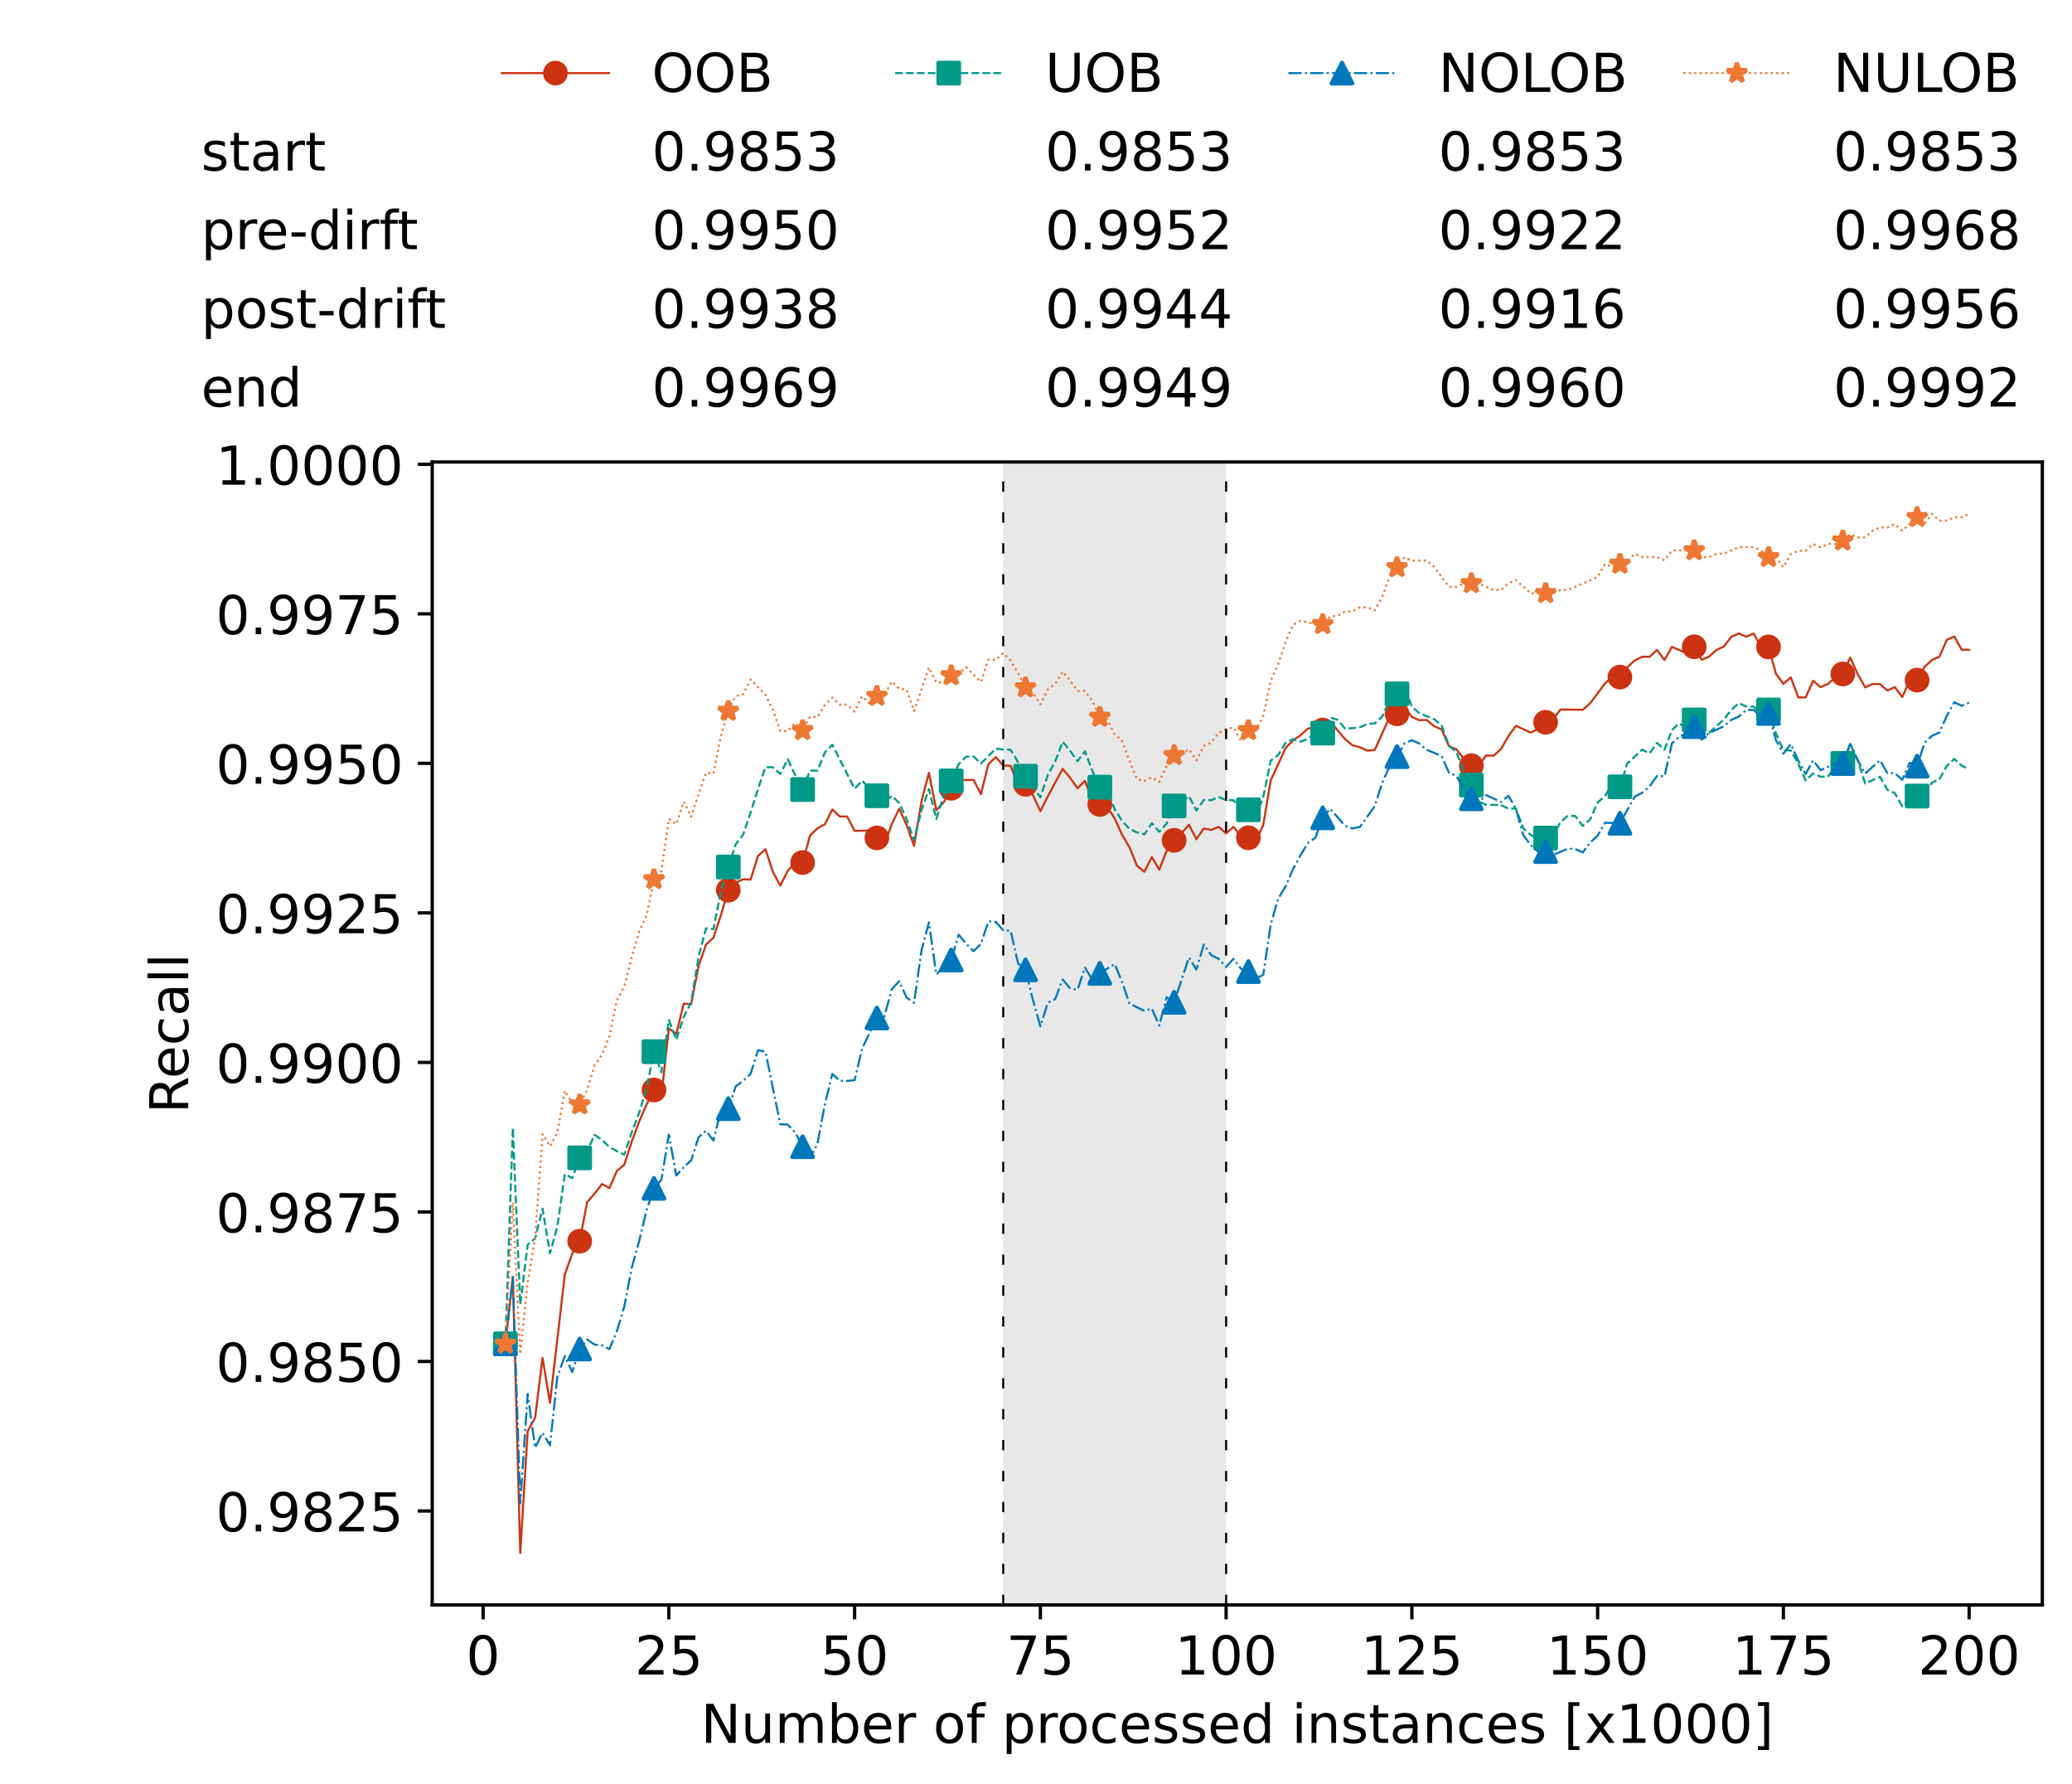 <?xml version="1.0" encoding="utf-8" standalone="no"?>
<!DOCTYPE svg PUBLIC "-//W3C//DTD SVG 1.1//EN"
  "http://www.w3.org/Graphics/SVG/1.1/DTD/svg11.dtd">
<!-- Created with matplotlib (https://matplotlib.org/) -->
<svg height="432.615pt" version="1.1" viewBox="0 0 502.65 432.615" width="502.65pt" xmlns="http://www.w3.org/2000/svg" xmlns:xlink="http://www.w3.org/1999/xlink">
 <defs>
  <style type="text/css">*{stroke-linecap:butt;stroke-linejoin:round;}</style>
 </defs>
 <g id="figure_1">
  <g id="patch_1">
   <path d="M 0 432.615 
L 502.65 432.615 
L 502.65 0 
L 0 0 
z
" style="fill:#ffffff;"/>
  </g>
  <g id="axes_1">
   <g id="patch_2">
    <path d="M 104.85 389.252 
L 495.45 389.252 
L 495.45 112.052 
L 104.85 112.052 
z
" style="fill:#ffffff;"/>
   </g>
   <g id="patch_3">
    <path clip-path="url(#pf96a2bd627)" d="M 297.446 389.252 
L 297.446 112.052 
L 243.372 112.052 
L 243.372 389.252 
z
" style="fill:#d3d3d3;opacity:0.5;"/>
   </g>
   <g id="matplotlib.axis_1">
    <g id="xtick_1">
     <g id="line2d_1">
      <defs>
       <path d="M 0 0 
L 0 3.5 
" id="me67801430a" style="stroke:#000000;stroke-width:0.8;"/>
      </defs>
      <g>
       <use style="stroke:#000000;stroke-width:0.8;" x="117.197" xlink:href="#me67801430a" y="389.252"/>
      </g>
     </g>
     <g id="text_1">
      <!-- 0 -->
      <g transform="translate(113.061 406.13)scale(0.13 -0.13)">
       <defs>
        <path d="M 31.781 66.406 
Q 24.172 66.406 20.328 58.906 
Q 16.5 51.422 16.5 36.375 
Q 16.5 21.391 20.328 13.891 
Q 24.172 6.391 31.781 6.391 
Q 39.453 6.391 43.281 13.891 
Q 47.125 21.391 47.125 36.375 
Q 47.125 51.422 43.281 58.906 
Q 39.453 66.406 31.781 66.406 
z
M 31.781 74.219 
Q 44.047 74.219 50.516 64.516 
Q 56.984 54.828 56.984 36.375 
Q 56.984 17.969 50.516 8.266 
Q 44.047 -1.422 31.781 -1.422 
Q 19.531 -1.422 13.062 8.266 
Q 6.594 17.969 6.594 36.375 
Q 6.594 54.828 13.062 64.516 
Q 19.531 74.219 31.781 74.219 
z
" id="DejaVuSans-48"/>
       </defs>
       <use xlink:href="#DejaVuSans-48"/>
      </g>
     </g>
    </g>
    <g id="xtick_2">
     <g id="line2d_2">
      <g>
       <use style="stroke:#000000;stroke-width:0.8;" x="162.259" xlink:href="#me67801430a" y="389.252"/>
      </g>
     </g>
     <g id="text_2">
      <!-- 25 -->
      <g transform="translate(153.988 406.13)scale(0.13 -0.13)">
       <defs>
        <path d="M 19.188 8.297 
L 53.609 8.297 
L 53.609 0 
L 7.328 0 
L 7.328 8.297 
Q 12.938 14.109 22.625 23.891 
Q 32.328 33.688 34.812 36.531 
Q 39.547 41.844 41.422 45.531 
Q 43.312 49.219 43.312 52.781 
Q 43.312 58.594 39.234 62.25 
Q 35.156 65.922 28.609 65.922 
Q 23.969 65.922 18.812 64.312 
Q 13.672 62.703 7.812 59.422 
L 7.812 69.391 
Q 13.766 71.781 18.938 73 
Q 24.125 74.219 28.422 74.219 
Q 39.75 74.219 46.484 68.547 
Q 53.219 62.891 53.219 53.422 
Q 53.219 48.922 51.531 44.891 
Q 49.859 40.875 45.406 35.406 
Q 44.188 33.984 37.641 27.219 
Q 31.109 20.453 19.188 8.297 
z
" id="DejaVuSans-50"/>
        <path d="M 10.797 72.906 
L 49.516 72.906 
L 49.516 64.594 
L 19.828 64.594 
L 19.828 46.734 
Q 21.969 47.469 24.109 47.828 
Q 26.266 48.188 28.422 48.188 
Q 40.625 48.188 47.75 41.5 
Q 54.891 34.812 54.891 23.391 
Q 54.891 11.625 47.562 5.094 
Q 40.234 -1.422 26.906 -1.422 
Q 22.312 -1.422 17.547 -0.641 
Q 12.797 0.141 7.719 1.703 
L 7.719 11.625 
Q 12.109 9.234 16.797 8.062 
Q 21.484 6.891 26.703 6.891 
Q 35.156 6.891 40.078 11.328 
Q 45.016 15.766 45.016 23.391 
Q 45.016 31 40.078 35.438 
Q 35.156 39.891 26.703 39.891 
Q 22.75 39.891 18.812 39.016 
Q 14.891 38.141 10.797 36.281 
z
" id="DejaVuSans-53"/>
       </defs>
       <use xlink:href="#DejaVuSans-50"/>
       <use x="63.623" xlink:href="#DejaVuSans-53"/>
      </g>
     </g>
    </g>
    <g id="xtick_3">
     <g id="line2d_3">
      <g>
       <use style="stroke:#000000;stroke-width:0.8;" x="207.322" xlink:href="#me67801430a" y="389.252"/>
      </g>
     </g>
     <g id="text_3">
      <!-- 50 -->
      <g transform="translate(199.05 406.13)scale(0.13 -0.13)">
       <use xlink:href="#DejaVuSans-53"/>
       <use x="63.623" xlink:href="#DejaVuSans-48"/>
      </g>
     </g>
    </g>
    <g id="xtick_4">
     <g id="line2d_4">
      <g>
       <use style="stroke:#000000;stroke-width:0.8;" x="252.384" xlink:href="#me67801430a" y="389.252"/>
      </g>
     </g>
     <g id="text_4">
      <!-- 75 -->
      <g transform="translate(244.113 406.13)scale(0.13 -0.13)">
       <defs>
        <path d="M 8.203 72.906 
L 55.078 72.906 
L 55.078 68.703 
L 28.609 0 
L 18.312 0 
L 43.219 64.594 
L 8.203 64.594 
z
" id="DejaVuSans-55"/>
       </defs>
       <use xlink:href="#DejaVuSans-55"/>
       <use x="63.623" xlink:href="#DejaVuSans-53"/>
      </g>
     </g>
    </g>
    <g id="xtick_5">
     <g id="line2d_5">
      <g>
       <use style="stroke:#000000;stroke-width:0.8;" x="297.446" xlink:href="#me67801430a" y="389.252"/>
      </g>
     </g>
     <g id="text_5">
      <!-- 100 -->
      <g transform="translate(285.039 406.13)scale(0.13 -0.13)">
       <defs>
        <path d="M 12.406 8.297 
L 28.516 8.297 
L 28.516 63.922 
L 10.984 60.406 
L 10.984 69.391 
L 28.422 72.906 
L 38.281 72.906 
L 38.281 8.297 
L 54.391 8.297 
L 54.391 0 
L 12.406 0 
z
" id="DejaVuSans-49"/>
       </defs>
       <use xlink:href="#DejaVuSans-49"/>
       <use x="63.623" xlink:href="#DejaVuSans-48"/>
       <use x="127.246" xlink:href="#DejaVuSans-48"/>
      </g>
     </g>
    </g>
    <g id="xtick_6">
     <g id="line2d_6">
      <g>
       <use style="stroke:#000000;stroke-width:0.8;" x="342.509" xlink:href="#me67801430a" y="389.252"/>
      </g>
     </g>
     <g id="text_6">
      <!-- 125 -->
      <g transform="translate(330.102 406.13)scale(0.13 -0.13)">
       <use xlink:href="#DejaVuSans-49"/>
       <use x="63.623" xlink:href="#DejaVuSans-50"/>
       <use x="127.246" xlink:href="#DejaVuSans-53"/>
      </g>
     </g>
    </g>
    <g id="xtick_7">
     <g id="line2d_7">
      <g>
       <use style="stroke:#000000;stroke-width:0.8;" x="387.571" xlink:href="#me67801430a" y="389.252"/>
      </g>
     </g>
     <g id="text_7">
      <!-- 150 -->
      <g transform="translate(375.164 406.13)scale(0.13 -0.13)">
       <use xlink:href="#DejaVuSans-49"/>
       <use x="63.623" xlink:href="#DejaVuSans-53"/>
       <use x="127.246" xlink:href="#DejaVuSans-48"/>
      </g>
     </g>
    </g>
    <g id="xtick_8">
     <g id="line2d_8">
      <g>
       <use style="stroke:#000000;stroke-width:0.8;" x="432.633" xlink:href="#me67801430a" y="389.252"/>
      </g>
     </g>
     <g id="text_8">
      <!-- 175 -->
      <g transform="translate(420.226 406.13)scale(0.13 -0.13)">
       <use xlink:href="#DejaVuSans-49"/>
       <use x="63.623" xlink:href="#DejaVuSans-55"/>
       <use x="127.246" xlink:href="#DejaVuSans-53"/>
      </g>
     </g>
    </g>
    <g id="xtick_9">
     <g id="line2d_9">
      <g>
       <use style="stroke:#000000;stroke-width:0.8;" x="477.695" xlink:href="#me67801430a" y="389.252"/>
      </g>
     </g>
     <g id="text_9">
      <!-- 200 -->
      <g transform="translate(465.289 406.13)scale(0.13 -0.13)">
       <use xlink:href="#DejaVuSans-50"/>
       <use x="63.623" xlink:href="#DejaVuSans-48"/>
       <use x="127.246" xlink:href="#DejaVuSans-48"/>
      </g>
     </g>
    </g>
    <g id="text_10">
     <!-- Number of processed instances [x1000] -->
     <g transform="translate(170.025 422.711)scale(0.13 -0.13)">
      <defs>
       <path d="M 9.812 72.906 
L 23.094 72.906 
L 55.422 11.922 
L 55.422 72.906 
L 64.984 72.906 
L 64.984 0 
L 51.703 0 
L 19.391 60.984 
L 19.391 0 
L 9.812 0 
z
" id="DejaVuSans-78"/>
       <path d="M 8.5 21.578 
L 8.5 54.688 
L 17.484 54.688 
L 17.484 21.922 
Q 17.484 14.156 20.5 10.266 
Q 23.531 6.391 29.594 6.391 
Q 36.859 6.391 41.078 11.031 
Q 45.312 15.672 45.312 23.688 
L 45.312 54.688 
L 54.297 54.688 
L 54.297 0 
L 45.312 0 
L 45.312 8.406 
Q 42.047 3.422 37.719 1 
Q 33.406 -1.422 27.688 -1.422 
Q 18.266 -1.422 13.375 4.438 
Q 8.5 10.297 8.5 21.578 
z
M 31.109 56 
z
" id="DejaVuSans-117"/>
       <path d="M 52 44.188 
Q 55.375 50.25 60.062 53.125 
Q 64.75 56 71.094 56 
Q 79.641 56 84.281 50.016 
Q 88.922 44.047 88.922 33.016 
L 88.922 0 
L 79.891 0 
L 79.891 32.719 
Q 79.891 40.578 77.094 44.375 
Q 74.312 48.188 68.609 48.188 
Q 61.625 48.188 57.562 43.547 
Q 53.516 38.922 53.516 30.906 
L 53.516 0 
L 44.484 0 
L 44.484 32.719 
Q 44.484 40.625 41.703 44.406 
Q 38.922 48.188 33.109 48.188 
Q 26.219 48.188 22.156 43.531 
Q 18.109 38.875 18.109 30.906 
L 18.109 0 
L 9.078 0 
L 9.078 54.688 
L 18.109 54.688 
L 18.109 46.188 
Q 21.188 51.219 25.484 53.609 
Q 29.781 56 35.688 56 
Q 41.656 56 45.828 52.969 
Q 50 49.953 52 44.188 
z
" id="DejaVuSans-109"/>
       <path d="M 48.688 27.297 
Q 48.688 37.203 44.609 42.844 
Q 40.531 48.484 33.406 48.484 
Q 26.266 48.484 22.188 42.844 
Q 18.109 37.203 18.109 27.297 
Q 18.109 17.391 22.188 11.75 
Q 26.266 6.109 33.406 6.109 
Q 40.531 6.109 44.609 11.75 
Q 48.688 17.391 48.688 27.297 
z
M 18.109 46.391 
Q 20.953 51.266 25.266 53.625 
Q 29.594 56 35.594 56 
Q 45.562 56 51.781 48.094 
Q 58.016 40.188 58.016 27.297 
Q 58.016 14.406 51.781 6.484 
Q 45.562 -1.422 35.594 -1.422 
Q 29.594 -1.422 25.266 0.953 
Q 20.953 3.328 18.109 8.203 
L 18.109 0 
L 9.078 0 
L 9.078 75.984 
L 18.109 75.984 
z
" id="DejaVuSans-98"/>
       <path d="M 56.203 29.594 
L 56.203 25.203 
L 14.891 25.203 
Q 15.484 15.922 20.484 11.062 
Q 25.484 6.203 34.422 6.203 
Q 39.594 6.203 44.453 7.469 
Q 49.312 8.734 54.109 11.281 
L 54.109 2.781 
Q 49.266 0.734 44.188 -0.344 
Q 39.109 -1.422 33.891 -1.422 
Q 20.797 -1.422 13.156 6.188 
Q 5.516 13.812 5.516 26.812 
Q 5.516 40.234 12.766 48.109 
Q 20.016 56 32.328 56 
Q 43.359 56 49.781 48.891 
Q 56.203 41.797 56.203 29.594 
z
M 47.219 32.234 
Q 47.125 39.594 43.094 43.984 
Q 39.062 48.391 32.422 48.391 
Q 24.906 48.391 20.391 44.141 
Q 15.875 39.891 15.188 32.172 
z
" id="DejaVuSans-101"/>
       <path d="M 41.109 46.297 
Q 39.594 47.172 37.812 47.578 
Q 36.031 48 33.891 48 
Q 26.266 48 22.188 43.047 
Q 18.109 38.094 18.109 28.812 
L 18.109 0 
L 9.078 0 
L 9.078 54.688 
L 18.109 54.688 
L 18.109 46.188 
Q 20.953 51.172 25.484 53.578 
Q 30.031 56 36.531 56 
Q 37.453 56 38.578 55.875 
Q 39.703 55.766 41.062 55.516 
z
" id="DejaVuSans-114"/>
       <path id="DejaVuSans-32"/>
       <path d="M 30.609 48.391 
Q 23.391 48.391 19.188 42.75 
Q 14.984 37.109 14.984 27.297 
Q 14.984 17.484 19.156 11.844 
Q 23.344 6.203 30.609 6.203 
Q 37.797 6.203 41.984 11.859 
Q 46.188 17.531 46.188 27.297 
Q 46.188 37.016 41.984 42.703 
Q 37.797 48.391 30.609 48.391 
z
M 30.609 56 
Q 42.328 56 49.016 48.375 
Q 55.719 40.766 55.719 27.297 
Q 55.719 13.875 49.016 6.219 
Q 42.328 -1.422 30.609 -1.422 
Q 18.844 -1.422 12.172 6.219 
Q 5.516 13.875 5.516 27.297 
Q 5.516 40.766 12.172 48.375 
Q 18.844 56 30.609 56 
z
" id="DejaVuSans-111"/>
       <path d="M 37.109 75.984 
L 37.109 68.5 
L 28.516 68.5 
Q 23.688 68.5 21.797 66.547 
Q 19.922 64.594 19.922 59.516 
L 19.922 54.688 
L 34.719 54.688 
L 34.719 47.703 
L 19.922 47.703 
L 19.922 0 
L 10.891 0 
L 10.891 47.703 
L 2.297 47.703 
L 2.297 54.688 
L 10.891 54.688 
L 10.891 58.5 
Q 10.891 67.625 15.141 71.797 
Q 19.391 75.984 28.609 75.984 
z
" id="DejaVuSans-102"/>
       <path d="M 18.109 8.203 
L 18.109 -20.797 
L 9.078 -20.797 
L 9.078 54.688 
L 18.109 54.688 
L 18.109 46.391 
Q 20.953 51.266 25.266 53.625 
Q 29.594 56 35.594 56 
Q 45.562 56 51.781 48.094 
Q 58.016 40.188 58.016 27.297 
Q 58.016 14.406 51.781 6.484 
Q 45.562 -1.422 35.594 -1.422 
Q 29.594 -1.422 25.266 0.953 
Q 20.953 3.328 18.109 8.203 
z
M 48.688 27.297 
Q 48.688 37.203 44.609 42.844 
Q 40.531 48.484 33.406 48.484 
Q 26.266 48.484 22.188 42.844 
Q 18.109 37.203 18.109 27.297 
Q 18.109 17.391 22.188 11.75 
Q 26.266 6.109 33.406 6.109 
Q 40.531 6.109 44.609 11.75 
Q 48.688 17.391 48.688 27.297 
z
" id="DejaVuSans-112"/>
       <path d="M 48.781 52.594 
L 48.781 44.188 
Q 44.969 46.297 41.141 47.344 
Q 37.312 48.391 33.406 48.391 
Q 24.656 48.391 19.812 42.844 
Q 14.984 37.312 14.984 27.297 
Q 14.984 17.281 19.812 11.734 
Q 24.656 6.203 33.406 6.203 
Q 37.312 6.203 41.141 7.25 
Q 44.969 8.297 48.781 10.406 
L 48.781 2.094 
Q 45.016 0.344 40.984 -0.531 
Q 36.969 -1.422 32.422 -1.422 
Q 20.062 -1.422 12.781 6.344 
Q 5.516 14.109 5.516 27.297 
Q 5.516 40.672 12.859 48.328 
Q 20.219 56 33.016 56 
Q 37.156 56 41.109 55.141 
Q 45.062 54.297 48.781 52.594 
z
" id="DejaVuSans-99"/>
       <path d="M 44.281 53.078 
L 44.281 44.578 
Q 40.484 46.531 36.375 47.5 
Q 32.281 48.484 27.875 48.484 
Q 21.188 48.484 17.844 46.438 
Q 14.5 44.391 14.5 40.281 
Q 14.5 37.156 16.891 35.375 
Q 19.281 33.594 26.516 31.984 
L 29.594 31.297 
Q 39.156 29.25 43.188 25.516 
Q 47.219 21.781 47.219 15.094 
Q 47.219 7.469 41.188 3.016 
Q 35.156 -1.422 24.609 -1.422 
Q 20.219 -1.422 15.453 -0.562 
Q 10.688 0.297 5.422 2 
L 5.422 11.281 
Q 10.406 8.688 15.234 7.391 
Q 20.062 6.109 24.812 6.109 
Q 31.156 6.109 34.562 8.281 
Q 37.984 10.453 37.984 14.406 
Q 37.984 18.062 35.516 20.016 
Q 33.062 21.969 24.703 23.781 
L 21.578 24.516 
Q 13.234 26.266 9.516 29.906 
Q 5.812 33.547 5.812 39.891 
Q 5.812 47.609 11.281 51.797 
Q 16.75 56 26.812 56 
Q 31.781 56 36.172 55.266 
Q 40.578 54.547 44.281 53.078 
z
" id="DejaVuSans-115"/>
       <path d="M 45.406 46.391 
L 45.406 75.984 
L 54.391 75.984 
L 54.391 0 
L 45.406 0 
L 45.406 8.203 
Q 42.578 3.328 38.25 0.953 
Q 33.938 -1.422 27.875 -1.422 
Q 17.969 -1.422 11.734 6.484 
Q 5.516 14.406 5.516 27.297 
Q 5.516 40.188 11.734 48.094 
Q 17.969 56 27.875 56 
Q 33.938 56 38.25 53.625 
Q 42.578 51.266 45.406 46.391 
z
M 14.797 27.297 
Q 14.797 17.391 18.875 11.75 
Q 22.953 6.109 30.078 6.109 
Q 37.203 6.109 41.297 11.75 
Q 45.406 17.391 45.406 27.297 
Q 45.406 37.203 41.297 42.844 
Q 37.203 48.484 30.078 48.484 
Q 22.953 48.484 18.875 42.844 
Q 14.797 37.203 14.797 27.297 
z
" id="DejaVuSans-100"/>
       <path d="M 9.422 54.688 
L 18.406 54.688 
L 18.406 0 
L 9.422 0 
z
M 9.422 75.984 
L 18.406 75.984 
L 18.406 64.594 
L 9.422 64.594 
z
" id="DejaVuSans-105"/>
       <path d="M 54.891 33.016 
L 54.891 0 
L 45.906 0 
L 45.906 32.719 
Q 45.906 40.484 42.875 44.328 
Q 39.844 48.188 33.797 48.188 
Q 26.516 48.188 22.312 43.547 
Q 18.109 38.922 18.109 30.906 
L 18.109 0 
L 9.078 0 
L 9.078 54.688 
L 18.109 54.688 
L 18.109 46.188 
Q 21.344 51.125 25.703 53.562 
Q 30.078 56 35.797 56 
Q 45.219 56 50.047 50.172 
Q 54.891 44.344 54.891 33.016 
z
" id="DejaVuSans-110"/>
       <path d="M 18.312 70.219 
L 18.312 54.688 
L 36.812 54.688 
L 36.812 47.703 
L 18.312 47.703 
L 18.312 18.016 
Q 18.312 11.328 20.141 9.422 
Q 21.969 7.516 27.594 7.516 
L 36.812 7.516 
L 36.812 0 
L 27.594 0 
Q 17.188 0 13.234 3.875 
Q 9.281 7.766 9.281 18.016 
L 9.281 47.703 
L 2.688 47.703 
L 2.688 54.688 
L 9.281 54.688 
L 9.281 70.219 
z
" id="DejaVuSans-116"/>
       <path d="M 34.281 27.484 
Q 23.391 27.484 19.188 25 
Q 14.984 22.516 14.984 16.5 
Q 14.984 11.719 18.141 8.906 
Q 21.297 6.109 26.703 6.109 
Q 34.188 6.109 38.703 11.406 
Q 43.219 16.703 43.219 25.484 
L 43.219 27.484 
z
M 52.203 31.203 
L 52.203 0 
L 43.219 0 
L 43.219 8.297 
Q 40.141 3.328 35.547 0.953 
Q 30.953 -1.422 24.312 -1.422 
Q 15.922 -1.422 10.953 3.297 
Q 6 8.016 6 15.922 
Q 6 25.141 12.172 29.828 
Q 18.359 34.516 30.609 34.516 
L 43.219 34.516 
L 43.219 35.406 
Q 43.219 41.609 39.141 45 
Q 35.062 48.391 27.688 48.391 
Q 23 48.391 18.547 47.266 
Q 14.109 46.141 10.016 43.891 
L 10.016 52.203 
Q 14.938 54.109 19.578 55.047 
Q 24.219 56 28.609 56 
Q 40.484 56 46.344 49.844 
Q 52.203 43.703 52.203 31.203 
z
" id="DejaVuSans-97"/>
       <path d="M 8.594 75.984 
L 29.297 75.984 
L 29.297 69 
L 17.578 69 
L 17.578 -6.203 
L 29.297 -6.203 
L 29.297 -13.188 
L 8.594 -13.188 
z
" id="DejaVuSans-91"/>
       <path d="M 54.891 54.688 
L 35.109 28.078 
L 55.906 0 
L 45.312 0 
L 29.391 21.484 
L 13.484 0 
L 2.875 0 
L 24.125 28.609 
L 4.688 54.688 
L 15.281 54.688 
L 29.781 35.203 
L 44.281 54.688 
z
" id="DejaVuSans-120"/>
       <path d="M 30.422 75.984 
L 30.422 -13.188 
L 9.719 -13.188 
L 9.719 -6.203 
L 21.391 -6.203 
L 21.391 69 
L 9.719 69 
L 9.719 75.984 
z
" id="DejaVuSans-93"/>
      </defs>
      <use xlink:href="#DejaVuSans-78"/>
      <use x="74.805" xlink:href="#DejaVuSans-117"/>
      <use x="138.184" xlink:href="#DejaVuSans-109"/>
      <use x="235.596" xlink:href="#DejaVuSans-98"/>
      <use x="299.072" xlink:href="#DejaVuSans-101"/>
      <use x="360.596" xlink:href="#DejaVuSans-114"/>
      <use x="401.709" xlink:href="#DejaVuSans-32"/>
      <use x="433.496" xlink:href="#DejaVuSans-111"/>
      <use x="494.678" xlink:href="#DejaVuSans-102"/>
      <use x="529.883" xlink:href="#DejaVuSans-32"/>
      <use x="561.67" xlink:href="#DejaVuSans-112"/>
      <use x="625.146" xlink:href="#DejaVuSans-114"/>
      <use x="664.01" xlink:href="#DejaVuSans-111"/>
      <use x="725.191" xlink:href="#DejaVuSans-99"/>
      <use x="780.172" xlink:href="#DejaVuSans-101"/>
      <use x="841.695" xlink:href="#DejaVuSans-115"/>
      <use x="893.795" xlink:href="#DejaVuSans-115"/>
      <use x="945.895" xlink:href="#DejaVuSans-101"/>
      <use x="1007.418" xlink:href="#DejaVuSans-100"/>
      <use x="1070.895" xlink:href="#DejaVuSans-32"/>
      <use x="1102.682" xlink:href="#DejaVuSans-105"/>
      <use x="1130.465" xlink:href="#DejaVuSans-110"/>
      <use x="1193.844" xlink:href="#DejaVuSans-115"/>
      <use x="1245.943" xlink:href="#DejaVuSans-116"/>
      <use x="1285.152" xlink:href="#DejaVuSans-97"/>
      <use x="1346.432" xlink:href="#DejaVuSans-110"/>
      <use x="1409.811" xlink:href="#DejaVuSans-99"/>
      <use x="1464.791" xlink:href="#DejaVuSans-101"/>
      <use x="1526.314" xlink:href="#DejaVuSans-115"/>
      <use x="1578.414" xlink:href="#DejaVuSans-32"/>
      <use x="1610.201" xlink:href="#DejaVuSans-91"/>
      <use x="1649.215" xlink:href="#DejaVuSans-120"/>
      <use x="1708.395" xlink:href="#DejaVuSans-49"/>
      <use x="1772.018" xlink:href="#DejaVuSans-48"/>
      <use x="1835.641" xlink:href="#DejaVuSans-48"/>
      <use x="1899.264" xlink:href="#DejaVuSans-48"/>
      <use x="1962.887" xlink:href="#DejaVuSans-93"/>
     </g>
    </g>
   </g>
   <g id="matplotlib.axis_2">
    <g id="ytick_1">
     <g id="line2d_10">
      <defs>
       <path d="M 0 0 
L -3.5 0 
" id="mb171920424" style="stroke:#000000;stroke-width:0.8;"/>
      </defs>
      <g>
       <use style="stroke:#000000;stroke-width:0.8;" x="104.85" xlink:href="#mb171920424" y="366.468"/>
      </g>
     </g>
     <g id="text_11">
      <!-- 0.9825 -->
      <g transform="translate(52.362 371.407)scale(0.13 -0.13)">
       <defs>
        <path d="M 10.688 12.406 
L 21 12.406 
L 21 0 
L 10.688 0 
z
" id="DejaVuSans-46"/>
        <path d="M 10.984 1.516 
L 10.984 10.5 
Q 14.703 8.734 18.5 7.812 
Q 22.312 6.891 25.984 6.891 
Q 35.75 6.891 40.891 13.453 
Q 46.047 20.016 46.781 33.406 
Q 43.953 29.203 39.594 26.953 
Q 35.25 24.703 29.984 24.703 
Q 19.047 24.703 12.672 31.312 
Q 6.297 37.938 6.297 49.422 
Q 6.297 60.641 12.938 67.422 
Q 19.578 74.219 30.609 74.219 
Q 43.266 74.219 49.922 64.516 
Q 56.594 54.828 56.594 36.375 
Q 56.594 19.141 48.406 8.859 
Q 40.234 -1.422 26.422 -1.422 
Q 22.703 -1.422 18.891 -0.688 
Q 15.094 0.047 10.984 1.516 
z
M 30.609 32.422 
Q 37.25 32.422 41.125 36.953 
Q 45.016 41.5 45.016 49.422 
Q 45.016 57.281 41.125 61.844 
Q 37.25 66.406 30.609 66.406 
Q 23.969 66.406 20.094 61.844 
Q 16.219 57.281 16.219 49.422 
Q 16.219 41.5 20.094 36.953 
Q 23.969 32.422 30.609 32.422 
z
" id="DejaVuSans-57"/>
        <path d="M 31.781 34.625 
Q 24.75 34.625 20.719 30.859 
Q 16.703 27.094 16.703 20.516 
Q 16.703 13.922 20.719 10.156 
Q 24.75 6.391 31.781 6.391 
Q 38.812 6.391 42.859 10.172 
Q 46.922 13.969 46.922 20.516 
Q 46.922 27.094 42.891 30.859 
Q 38.875 34.625 31.781 34.625 
z
M 21.922 38.812 
Q 15.578 40.375 12.031 44.719 
Q 8.5 49.078 8.5 55.328 
Q 8.5 64.062 14.719 69.141 
Q 20.953 74.219 31.781 74.219 
Q 42.672 74.219 48.875 69.141 
Q 55.078 64.062 55.078 55.328 
Q 55.078 49.078 51.531 44.719 
Q 48 40.375 41.703 38.812 
Q 48.828 37.156 52.797 32.312 
Q 56.781 27.484 56.781 20.516 
Q 56.781 9.906 50.312 4.234 
Q 43.844 -1.422 31.781 -1.422 
Q 19.734 -1.422 13.25 4.234 
Q 6.781 9.906 6.781 20.516 
Q 6.781 27.484 10.781 32.312 
Q 14.797 37.156 21.922 38.812 
z
M 18.312 54.391 
Q 18.312 48.734 21.844 45.562 
Q 25.391 42.391 31.781 42.391 
Q 38.141 42.391 41.719 45.562 
Q 45.312 48.734 45.312 54.391 
Q 45.312 60.062 41.719 63.234 
Q 38.141 66.406 31.781 66.406 
Q 25.391 66.406 21.844 63.234 
Q 18.312 60.062 18.312 54.391 
z
" id="DejaVuSans-56"/>
       </defs>
       <use xlink:href="#DejaVuSans-48"/>
       <use x="63.623" xlink:href="#DejaVuSans-46"/>
       <use x="95.41" xlink:href="#DejaVuSans-57"/>
       <use x="159.033" xlink:href="#DejaVuSans-56"/>
       <use x="222.656" xlink:href="#DejaVuSans-50"/>
       <use x="286.279" xlink:href="#DejaVuSans-53"/>
      </g>
     </g>
    </g>
    <g id="ytick_2">
     <g id="line2d_11">
      <g>
       <use style="stroke:#000000;stroke-width:0.8;" x="104.85" xlink:href="#mb171920424" y="330.202"/>
      </g>
     </g>
     <g id="text_12">
      <!-- 0.9850 -->
      <g transform="translate(52.362 335.141)scale(0.13 -0.13)">
       <use xlink:href="#DejaVuSans-48"/>
       <use x="63.623" xlink:href="#DejaVuSans-46"/>
       <use x="95.41" xlink:href="#DejaVuSans-57"/>
       <use x="159.033" xlink:href="#DejaVuSans-56"/>
       <use x="222.656" xlink:href="#DejaVuSans-53"/>
       <use x="286.279" xlink:href="#DejaVuSans-48"/>
      </g>
     </g>
    </g>
    <g id="ytick_3">
     <g id="line2d_12">
      <g>
       <use style="stroke:#000000;stroke-width:0.8;" x="104.85" xlink:href="#mb171920424" y="293.937"/>
      </g>
     </g>
     <g id="text_13">
      <!-- 0.9875 -->
      <g transform="translate(52.362 298.876)scale(0.13 -0.13)">
       <use xlink:href="#DejaVuSans-48"/>
       <use x="63.623" xlink:href="#DejaVuSans-46"/>
       <use x="95.41" xlink:href="#DejaVuSans-57"/>
       <use x="159.033" xlink:href="#DejaVuSans-56"/>
       <use x="222.656" xlink:href="#DejaVuSans-55"/>
       <use x="286.279" xlink:href="#DejaVuSans-53"/>
      </g>
     </g>
    </g>
    <g id="ytick_4">
     <g id="line2d_13">
      <g>
       <use style="stroke:#000000;stroke-width:0.8;" x="104.85" xlink:href="#mb171920424" y="257.671"/>
      </g>
     </g>
     <g id="text_14">
      <!-- 0.9900 -->
      <g transform="translate(52.362 262.61)scale(0.13 -0.13)">
       <use xlink:href="#DejaVuSans-48"/>
       <use x="63.623" xlink:href="#DejaVuSans-46"/>
       <use x="95.41" xlink:href="#DejaVuSans-57"/>
       <use x="159.033" xlink:href="#DejaVuSans-57"/>
       <use x="222.656" xlink:href="#DejaVuSans-48"/>
       <use x="286.279" xlink:href="#DejaVuSans-48"/>
      </g>
     </g>
    </g>
    <g id="ytick_5">
     <g id="line2d_14">
      <g>
       <use style="stroke:#000000;stroke-width:0.8;" x="104.85" xlink:href="#mb171920424" y="221.405"/>
      </g>
     </g>
     <g id="text_15">
      <!-- 0.9925 -->
      <g transform="translate(52.362 226.344)scale(0.13 -0.13)">
       <use xlink:href="#DejaVuSans-48"/>
       <use x="63.623" xlink:href="#DejaVuSans-46"/>
       <use x="95.41" xlink:href="#DejaVuSans-57"/>
       <use x="159.033" xlink:href="#DejaVuSans-57"/>
       <use x="222.656" xlink:href="#DejaVuSans-50"/>
       <use x="286.279" xlink:href="#DejaVuSans-53"/>
      </g>
     </g>
    </g>
    <g id="ytick_6">
     <g id="line2d_15">
      <g>
       <use style="stroke:#000000;stroke-width:0.8;" x="104.85" xlink:href="#mb171920424" y="185.14"/>
      </g>
     </g>
     <g id="text_16">
      <!-- 0.9950 -->
      <g transform="translate(52.362 190.079)scale(0.13 -0.13)">
       <use xlink:href="#DejaVuSans-48"/>
       <use x="63.623" xlink:href="#DejaVuSans-46"/>
       <use x="95.41" xlink:href="#DejaVuSans-57"/>
       <use x="159.033" xlink:href="#DejaVuSans-57"/>
       <use x="222.656" xlink:href="#DejaVuSans-53"/>
       <use x="286.279" xlink:href="#DejaVuSans-48"/>
      </g>
     </g>
    </g>
    <g id="ytick_7">
     <g id="line2d_16">
      <g>
       <use style="stroke:#000000;stroke-width:0.8;" x="104.85" xlink:href="#mb171920424" y="148.874"/>
      </g>
     </g>
     <g id="text_17">
      <!-- 0.9975 -->
      <g transform="translate(52.362 153.813)scale(0.13 -0.13)">
       <use xlink:href="#DejaVuSans-48"/>
       <use x="63.623" xlink:href="#DejaVuSans-46"/>
       <use x="95.41" xlink:href="#DejaVuSans-57"/>
       <use x="159.033" xlink:href="#DejaVuSans-57"/>
       <use x="222.656" xlink:href="#DejaVuSans-55"/>
       <use x="286.279" xlink:href="#DejaVuSans-53"/>
      </g>
     </g>
    </g>
    <g id="ytick_8">
     <g id="line2d_17">
      <g>
       <use style="stroke:#000000;stroke-width:0.8;" x="104.85" xlink:href="#mb171920424" y="112.608"/>
      </g>
     </g>
     <g id="text_18">
      <!-- 1.0000 -->
      <g transform="translate(52.362 117.547)scale(0.13 -0.13)">
       <use xlink:href="#DejaVuSans-49"/>
       <use x="63.623" xlink:href="#DejaVuSans-46"/>
       <use x="95.41" xlink:href="#DejaVuSans-48"/>
       <use x="159.033" xlink:href="#DejaVuSans-48"/>
       <use x="222.656" xlink:href="#DejaVuSans-48"/>
       <use x="286.279" xlink:href="#DejaVuSans-48"/>
      </g>
     </g>
    </g>
    <g id="text_19">
     <!-- Recall -->
     <g transform="translate(45.659 270.044)rotate(-90)scale(0.13 -0.13)">
      <defs>
       <path d="M 44.391 34.188 
Q 47.562 33.109 50.562 29.594 
Q 53.562 26.078 56.594 19.922 
L 66.609 0 
L 56 0 
L 46.688 18.703 
Q 43.062 26.031 39.672 28.422 
Q 36.281 30.812 30.422 30.812 
L 19.672 30.812 
L 19.672 0 
L 9.812 0 
L 9.812 72.906 
L 32.078 72.906 
Q 44.578 72.906 50.734 67.672 
Q 56.891 62.453 56.891 51.906 
Q 56.891 45.016 53.688 40.469 
Q 50.484 35.938 44.391 34.188 
z
M 19.672 64.797 
L 19.672 38.922 
L 32.078 38.922 
Q 39.203 38.922 42.844 42.219 
Q 46.484 45.516 46.484 51.906 
Q 46.484 58.297 42.844 61.547 
Q 39.203 64.797 32.078 64.797 
z
" id="DejaVuSans-82"/>
       <path d="M 9.422 75.984 
L 18.406 75.984 
L 18.406 0 
L 9.422 0 
z
" id="DejaVuSans-108"/>
      </defs>
      <use xlink:href="#DejaVuSans-82"/>
      <use x="64.982" xlink:href="#DejaVuSans-101"/>
      <use x="126.506" xlink:href="#DejaVuSans-99"/>
      <use x="181.486" xlink:href="#DejaVuSans-97"/>
      <use x="242.766" xlink:href="#DejaVuSans-108"/>
      <use x="270.549" xlink:href="#DejaVuSans-108"/>
     </g>
    </g>
   </g>
   <g id="line2d_18"/>
   <g id="line2d_19"/>
   <g id="line2d_20"/>
   <g id="line2d_21"/>
   <g id="line2d_22"/>
   <g id="line2d_23">
    <path clip-path="url(#pf96a2bd627)" d="M 122.605 325.936 
L 124.407 309.71 
L 126.21 376.652 
L 128.012 347.089 
L 129.815 343.821 
L 131.617 329.342 
L 133.419 340.245 
L 137.024 309.09 
L 138.827 304.021 
L 140.629 301.032 
L 142.432 291.561 
L 144.234 289.511 
L 146.037 287.159 
L 147.839 288.148 
L 149.642 283.993 
L 151.444 282.445 
L 153.247 276.912 
L 155.049 272.044 
L 156.852 267.89 
L 158.654 264.37 
L 160.457 265.762 
L 162.259 249.43 
L 164.062 250.754 
L 165.864 243.429 
L 167.667 243.539 
L 169.469 234.299 
L 171.272 229.093 
L 173.074 227.424 
L 174.877 221.962 
L 176.679 215.899 
L 178.482 214.132 
L 180.284 213.233 
L 182.087 213.341 
L 183.889 207.592 
L 185.692 205.966 
L 187.494 211.438 
L 189.297 214.784 
L 191.099 211.194 
L 192.902 209.3 
L 194.704 209.196 
L 196.507 202.638 
L 198.309 200.906 
L 200.112 199.907 
L 201.914 196.325 
L 203.717 198.02 
L 205.519 198.033 
L 207.322 201.504 
L 210.927 201.435 
L 214.532 204.879 
L 216.334 199.874 
L 218.137 196.157 
L 219.939 200.072 
L 221.742 205.177 
L 223.544 194.312 
L 225.347 187.453 
L 227.149 196.497 
L 228.952 194.573 
L 230.754 191.185 
L 232.557 189.076 
L 234.359 189.194 
L 236.162 189.135 
L 237.964 192.605 
L 239.767 185.37 
L 241.569 183.616 
L 243.372 185.683 
L 245.174 185.728 
L 246.976 190.407 
L 248.779 190.224 
L 250.581 192.841 
L 252.384 196.742 
L 254.186 193.151 
L 257.791 186.47 
L 259.594 188.625 
L 261.396 191.17 
L 263.199 189.391 
L 265.001 194.155 
L 266.804 195.099 
L 268.606 195.7 
L 270.409 198.499 
L 272.211 202.475 
L 274.014 205.519 
L 275.816 209.95 
L 277.619 211.443 
L 279.421 207.88 
L 281.224 210.929 
L 283.026 206.341 
L 284.829 203.8 
L 286.631 202.052 
L 288.434 200.027 
L 290.236 203.543 
L 292.039 200.937 
L 293.841 201.292 
L 295.644 200.534 
L 297.446 202.115 
L 299.249 200.522 
L 301.051 202.948 
L 302.854 203.185 
L 304.656 204.007 
L 306.459 200.043 
L 308.261 189.317 
L 311.866 181.451 
L 313.669 179.537 
L 315.471 178.363 
L 317.274 176.706 
L 319.076 176.393 
L 320.879 177.068 
L 322.681 174.97 
L 326.286 179.227 
L 328.089 180.751 
L 329.891 181.231 
L 331.694 182.054 
L 333.496 181.909 
L 337.101 173.917 
L 338.904 173.129 
L 340.706 171.511 
L 342.509 173.872 
L 344.311 174.672 
L 346.114 174.615 
L 347.916 176.144 
L 349.719 176.899 
L 351.521 180.994 
L 353.324 181.743 
L 355.126 184.105 
L 356.928 185.711 
L 358.731 185.727 
L 360.533 183.217 
L 362.336 183.28 
L 364.138 181.654 
L 365.941 178.524 
L 367.743 176.037 
L 371.348 177.667 
L 373.151 176.825 
L 374.953 175.182 
L 376.756 174.427 
L 378.558 172.084 
L 383.966 172.155 
L 385.768 170.555 
L 389.373 165.735 
L 391.176 164.171 
L 392.978 164.225 
L 394.781 161.802 
L 396.583 160.18 
L 398.386 159.275 
L 400.188 159.299 
L 401.991 157.631 
L 403.793 160.086 
L 405.596 156.887 
L 409.201 158.469 
L 411.003 156.871 
L 412.806 160.029 
L 414.608 159.226 
L 416.411 157.623 
L 418.213 156.792 
L 420.016 154.427 
L 421.818 153.631 
L 423.621 154.44 
L 425.423 153.641 
L 427.226 156.935 
L 429.028 156.909 
L 430.831 163.407 
L 432.633 165.852 
L 434.436 164.303 
L 436.238 169.133 
L 438.041 169.144 
L 439.843 165.096 
L 441.646 166.671 
L 443.448 165.876 
L 445.251 164.267 
L 447.053 163.461 
L 448.856 159.484 
L 450.658 163.478 
L 452.461 166.713 
L 454.263 165.9 
L 456.066 165.907 
L 457.868 167.463 
L 459.671 166.646 
L 461.473 169.066 
L 463.276 164.952 
L 465.078 164.956 
L 466.881 161.725 
L 468.683 160.076 
L 470.485 159.253 
L 472.288 155.185 
L 474.09 154.371 
L 475.893 157.588 
L 477.695 157.612 
L 477.695 157.612 
" style="fill:none;stroke:#cc3311;stroke-linecap:square;stroke-width:0.5;"/>
    <defs>
     <path d="M 0 2.5 
C 0.663 2.5 1.299 2.237 1.768 1.768 
C 2.237 1.299 2.5 0.663 2.5 0 
C 2.5 -0.663 2.237 -1.299 1.768 -1.768 
C 1.299 -2.237 0.663 -2.5 0 -2.5 
C -0.663 -2.5 -1.299 -2.237 -1.768 -1.768 
C -2.237 -1.299 -2.5 -0.663 -2.5 0 
C -2.5 0.663 -2.237 1.299 -1.768 1.768 
C -1.299 2.237 -0.663 2.5 0 2.5 
z
" id="m5c8ff802b0" style="stroke:#cc3311;"/>
    </defs>
    <g clip-path="url(#pf96a2bd627)">
     <use style="fill:#cc3311;stroke:#cc3311;" x="122.605" xlink:href="#m5c8ff802b0" y="325.936"/>
     <use style="fill:#cc3311;stroke:#cc3311;" x="140.629" xlink:href="#m5c8ff802b0" y="301.032"/>
     <use style="fill:#cc3311;stroke:#cc3311;" x="158.654" xlink:href="#m5c8ff802b0" y="264.37"/>
     <use style="fill:#cc3311;stroke:#cc3311;" x="176.679" xlink:href="#m5c8ff802b0" y="215.899"/>
     <use style="fill:#cc3311;stroke:#cc3311;" x="194.704" xlink:href="#m5c8ff802b0" y="209.196"/>
     <use style="fill:#cc3311;stroke:#cc3311;" x="212.729" xlink:href="#m5c8ff802b0" y="203.215"/>
     <use style="fill:#cc3311;stroke:#cc3311;" x="230.754" xlink:href="#m5c8ff802b0" y="191.185"/>
     <use style="fill:#cc3311;stroke:#cc3311;" x="248.779" xlink:href="#m5c8ff802b0" y="190.224"/>
     <use style="fill:#cc3311;stroke:#cc3311;" x="266.804" xlink:href="#m5c8ff802b0" y="195.099"/>
     <use style="fill:#cc3311;stroke:#cc3311;" x="284.829" xlink:href="#m5c8ff802b0" y="203.8"/>
     <use style="fill:#cc3311;stroke:#cc3311;" x="302.854" xlink:href="#m5c8ff802b0" y="203.185"/>
     <use style="fill:#cc3311;stroke:#cc3311;" x="320.879" xlink:href="#m5c8ff802b0" y="177.068"/>
     <use style="fill:#cc3311;stroke:#cc3311;" x="338.904" xlink:href="#m5c8ff802b0" y="173.129"/>
     <use style="fill:#cc3311;stroke:#cc3311;" x="356.928" xlink:href="#m5c8ff802b0" y="185.711"/>
     <use style="fill:#cc3311;stroke:#cc3311;" x="374.953" xlink:href="#m5c8ff802b0" y="175.182"/>
     <use style="fill:#cc3311;stroke:#cc3311;" x="392.978" xlink:href="#m5c8ff802b0" y="164.225"/>
     <use style="fill:#cc3311;stroke:#cc3311;" x="411.003" xlink:href="#m5c8ff802b0" y="156.871"/>
     <use style="fill:#cc3311;stroke:#cc3311;" x="429.028" xlink:href="#m5c8ff802b0" y="156.909"/>
     <use style="fill:#cc3311;stroke:#cc3311;" x="447.053" xlink:href="#m5c8ff802b0" y="163.461"/>
     <use style="fill:#cc3311;stroke:#cc3311;" x="465.078" xlink:href="#m5c8ff802b0" y="164.956"/>
    </g>
   </g>
   <g id="line2d_24"/>
   <g id="line2d_25"/>
   <g id="line2d_26"/>
   <g id="line2d_27"/>
   <g id="line2d_28">
    <path clip-path="url(#pf96a2bd627)" d="M 122.605 325.936 
L 124.407 273.535 
L 126.21 316.36 
L 128.012 301.87 
L 129.815 300.374 
L 131.617 293.137 
L 133.419 303.979 
L 135.222 297.409 
L 137.024 284.739 
L 138.827 285.749 
L 140.629 280.819 
L 142.432 279.264 
L 144.234 275.23 
L 146.037 276.47 
L 147.839 278.171 
L 149.642 279.185 
L 151.444 280.053 
L 153.247 274.653 
L 155.049 269.904 
L 156.852 263.948 
L 158.654 255.068 
L 160.457 260.078 
L 162.259 247.39 
L 164.062 252.16 
L 165.864 246.653 
L 167.667 243.099 
L 169.469 232.082 
L 171.272 225.141 
L 173.074 225.342 
L 174.877 216.23 
L 176.679 210.285 
L 178.482 204.778 
L 180.284 202.425 
L 182.087 197.08 
L 183.889 191.331 
L 185.692 186.069 
L 187.494 186.092 
L 189.297 187.723 
L 191.099 184.133 
L 192.902 187.996 
L 194.704 191.491 
L 196.507 186.873 
L 198.309 186.922 
L 200.112 182.477 
L 201.914 180.639 
L 207.322 191.285 
L 209.124 189.333 
L 212.729 192.996 
L 214.532 194.661 
L 216.334 193.014 
L 218.137 194.746 
L 219.939 198.661 
L 221.742 203.766 
L 223.544 196.536 
L 225.347 191.392 
L 227.149 198.627 
L 228.952 192.856 
L 230.754 189.401 
L 232.557 185.352 
L 234.359 183.521 
L 236.162 183.461 
L 237.964 185.188 
L 241.569 181.577 
L 243.372 181.797 
L 245.174 181.843 
L 246.976 184.891 
L 248.779 188.262 
L 252.384 193.377 
L 254.186 187.991 
L 255.989 184.674 
L 257.791 179.918 
L 259.594 182.073 
L 261.396 184.618 
L 263.199 182.226 
L 265.001 186.99 
L 266.804 190.91 
L 268.606 191.512 
L 270.409 196.26 
L 272.211 199.083 
L 274.014 201.041 
L 275.816 201.899 
L 277.619 202.359 
L 279.421 199.655 
L 281.224 201.728 
L 283.026 199.736 
L 284.829 195.463 
L 286.631 194.616 
L 288.434 193.097 
L 290.236 196.614 
L 292.039 194.007 
L 293.841 194.063 
L 295.644 193.304 
L 297.446 194.06 
L 299.249 194.079 
L 301.051 196.504 
L 302.854 196.398 
L 304.656 198.017 
L 306.459 193.269 
L 308.261 184.501 
L 310.064 183.151 
L 311.866 180.158 
L 313.669 179.278 
L 315.471 179.89 
L 317.274 179.209 
L 319.076 177.931 
L 320.879 177.808 
L 322.681 174.007 
L 324.484 174.591 
L 326.286 176.704 
L 328.089 176.61 
L 329.891 176.381 
L 331.694 175.573 
L 333.496 175.457 
L 335.299 173.814 
L 337.101 169.885 
L 340.706 166.662 
L 342.509 171.382 
L 344.311 172.981 
L 347.916 174.407 
L 349.719 175.963 
L 351.521 180.89 
L 353.324 182.433 
L 355.126 187.184 
L 356.928 190.389 
L 358.731 194.438 
L 360.533 195.188 
L 364.138 195.242 
L 365.941 196.151 
L 367.743 196.092 
L 369.546 200.904 
L 371.348 202.531 
L 373.151 203.3 
L 374.953 203.26 
L 376.756 202.537 
L 378.558 199.424 
L 380.361 197.817 
L 382.163 197.93 
L 383.966 200.326 
L 385.768 198.726 
L 387.571 194.636 
L 389.373 193.089 
L 391.176 189.944 
L 392.978 190.825 
L 394.781 185.171 
L 398.386 181.84 
L 400.188 182.68 
L 401.991 180.177 
L 403.793 181.836 
L 405.596 177.038 
L 407.398 175.394 
L 409.201 177 
L 411.003 174.606 
L 412.806 177.741 
L 414.608 177.75 
L 418.213 174.486 
L 420.016 172.138 
L 421.818 170.541 
L 423.621 171.349 
L 425.423 171.375 
L 427.226 173.046 
L 429.028 172.201 
L 430.831 177.886 
L 432.633 181.958 
L 434.436 182.016 
L 436.238 185.223 
L 438.041 189.282 
L 439.843 187.605 
L 441.646 188.374 
L 443.448 188.381 
L 445.251 185.969 
L 447.053 185.153 
L 448.856 180.381 
L 450.658 184.357 
L 452.461 190.017 
L 456.066 188.413 
L 457.868 191.552 
L 459.671 192.355 
L 461.473 195.571 
L 463.276 193.871 
L 466.881 192.282 
L 468.683 189.803 
L 470.485 188.975 
L 472.288 185.715 
L 474.09 184.066 
L 475.893 185.716 
L 477.695 186.546 
L 477.695 186.546 
" style="fill:none;stroke:#009988;stroke-dasharray:1.85,0.8;stroke-dashoffset:0;stroke-width:0.5;"/>
    <defs>
     <path d="M -2.5 2.5 
L 2.5 2.5 
L 2.5 -2.5 
L -2.5 -2.5 
z
" id="m4bb2738376" style="stroke:#009988;stroke-linejoin:miter;"/>
    </defs>
    <g clip-path="url(#pf96a2bd627)">
     <use style="fill:#009988;stroke:#009988;stroke-linejoin:miter;" x="122.605" xlink:href="#m4bb2738376" y="325.936"/>
     <use style="fill:#009988;stroke:#009988;stroke-linejoin:miter;" x="140.629" xlink:href="#m4bb2738376" y="280.819"/>
     <use style="fill:#009988;stroke:#009988;stroke-linejoin:miter;" x="158.654" xlink:href="#m4bb2738376" y="255.068"/>
     <use style="fill:#009988;stroke:#009988;stroke-linejoin:miter;" x="176.679" xlink:href="#m4bb2738376" y="210.285"/>
     <use style="fill:#009988;stroke:#009988;stroke-linejoin:miter;" x="194.704" xlink:href="#m4bb2738376" y="191.491"/>
     <use style="fill:#009988;stroke:#009988;stroke-linejoin:miter;" x="212.729" xlink:href="#m4bb2738376" y="192.996"/>
     <use style="fill:#009988;stroke:#009988;stroke-linejoin:miter;" x="230.754" xlink:href="#m4bb2738376" y="189.401"/>
     <use style="fill:#009988;stroke:#009988;stroke-linejoin:miter;" x="248.779" xlink:href="#m4bb2738376" y="188.262"/>
     <use style="fill:#009988;stroke:#009988;stroke-linejoin:miter;" x="266.804" xlink:href="#m4bb2738376" y="190.91"/>
     <use style="fill:#009988;stroke:#009988;stroke-linejoin:miter;" x="284.829" xlink:href="#m4bb2738376" y="195.463"/>
     <use style="fill:#009988;stroke:#009988;stroke-linejoin:miter;" x="302.854" xlink:href="#m4bb2738376" y="196.398"/>
     <use style="fill:#009988;stroke:#009988;stroke-linejoin:miter;" x="320.879" xlink:href="#m4bb2738376" y="177.808"/>
     <use style="fill:#009988;stroke:#009988;stroke-linejoin:miter;" x="338.904" xlink:href="#m4bb2738376" y="168.291"/>
     <use style="fill:#009988;stroke:#009988;stroke-linejoin:miter;" x="356.928" xlink:href="#m4bb2738376" y="190.389"/>
     <use style="fill:#009988;stroke:#009988;stroke-linejoin:miter;" x="374.953" xlink:href="#m4bb2738376" y="203.26"/>
     <use style="fill:#009988;stroke:#009988;stroke-linejoin:miter;" x="392.978" xlink:href="#m4bb2738376" y="190.825"/>
     <use style="fill:#009988;stroke:#009988;stroke-linejoin:miter;" x="411.003" xlink:href="#m4bb2738376" y="174.606"/>
     <use style="fill:#009988;stroke:#009988;stroke-linejoin:miter;" x="429.028" xlink:href="#m4bb2738376" y="172.201"/>
     <use style="fill:#009988;stroke:#009988;stroke-linejoin:miter;" x="447.053" xlink:href="#m4bb2738376" y="185.153"/>
     <use style="fill:#009988;stroke:#009988;stroke-linejoin:miter;" x="465.078" xlink:href="#m4bb2738376" y="193.067"/>
    </g>
   </g>
   <g id="line2d_29"/>
   <g id="line2d_30"/>
   <g id="line2d_31"/>
   <g id="line2d_32"/>
   <g id="line2d_33">
    <path clip-path="url(#pf96a2bd627)" d="M 122.605 325.936 
L 124.407 309.71 
L 126.21 364.593 
L 128.012 338.045 
L 129.815 351.128 
L 131.617 347.46 
L 133.419 350.542 
L 135.222 333.814 
L 137.024 328.892 
L 138.827 332.777 
L 140.629 327.174 
L 142.432 324.872 
L 144.234 326.117 
L 146.037 326.293 
L 147.839 327.197 
L 149.642 322.874 
L 151.444 316.906 
L 153.247 307.507 
L 155.049 301.029 
L 156.852 293.517 
L 158.654 288.21 
L 160.457 286.123 
L 162.259 275.164 
L 164.062 285.103 
L 165.864 283.097 
L 167.667 281.429 
L 169.469 275.825 
L 171.272 274.255 
L 173.074 276.626 
L 174.877 269.35 
L 176.679 268.881 
L 178.482 263.476 
L 180.284 262.128 
L 182.087 260.464 
L 183.889 254.681 
L 185.692 255.065 
L 189.297 272.699 
L 191.099 272.726 
L 192.902 274.665 
L 194.704 278.108 
L 196.507 280.847 
L 198.309 277.382 
L 200.112 267.769 
L 201.914 260.463 
L 203.717 262.131 
L 205.519 262.149 
L 207.322 261.983 
L 209.124 254.34 
L 212.729 246.887 
L 214.532 246.581 
L 216.334 239.928 
L 218.137 237.974 
L 219.939 241.939 
L 221.742 243.216 
L 223.544 230.533 
L 225.347 223.699 
L 227.149 236.36 
L 228.952 234.33 
L 230.754 232.836 
L 232.557 226.677 
L 234.359 228.863 
L 236.162 230.693 
L 237.964 228.933 
L 239.767 223.466 
L 241.569 223.576 
L 243.372 225.643 
L 245.174 225.733 
L 246.976 233.672 
L 248.779 235.22 
L 250.581 242.526 
L 252.384 248.926 
L 254.186 243.21 
L 255.989 242.301 
L 257.791 237.545 
L 259.594 239.7 
L 261.396 240.063 
L 263.199 234.682 
L 265.001 237.628 
L 266.804 236.068 
L 270.409 233.799 
L 272.211 238.192 
L 274.014 243.408 
L 277.619 245.186 
L 279.421 244.584 
L 281.224 248.73 
L 283.026 241.848 
L 284.829 243.098 
L 288.434 232.224 
L 290.236 235.155 
L 292.039 229.086 
L 293.841 231.68 
L 295.644 232.55 
L 297.446 234.509 
L 299.249 232.525 
L 301.051 234.95 
L 302.854 235.65 
L 304.656 237.27 
L 306.459 236.446 
L 308.261 224.219 
L 310.064 217.98 
L 311.866 214.987 
L 313.669 210.787 
L 315.471 207.452 
L 317.274 204.478 
L 319.076 203.199 
L 320.879 198.352 
L 322.681 196.155 
L 326.286 200.259 
L 328.089 200.927 
L 329.891 200.561 
L 333.496 195.533 
L 335.299 189.839 
L 337.101 185.909 
L 338.904 183.509 
L 340.706 180.306 
L 342.509 179.528 
L 344.311 180.325 
L 346.114 181.863 
L 349.719 183.329 
L 351.521 187.44 
L 353.324 188.166 
L 355.126 191.324 
L 356.928 193.731 
L 358.731 194.56 
L 360.533 192.841 
L 364.138 194.512 
L 365.941 193.02 
L 367.743 196.145 
L 369.546 202.557 
L 371.348 204.991 
L 373.151 206.566 
L 374.953 206.526 
L 376.756 207.377 
L 380.361 205.835 
L 382.163 205.93 
L 383.966 206.74 
L 385.768 204.338 
L 387.571 202.688 
L 389.373 199.542 
L 392.978 199.668 
L 396.583 193.205 
L 398.386 192.271 
L 400.188 190.698 
L 401.991 188.195 
L 403.793 188.289 
L 405.596 180.292 
L 407.398 178.641 
L 409.201 177.83 
L 411.003 176.244 
L 412.806 179.378 
L 414.608 177.776 
L 418.213 176.145 
L 420.016 174.584 
L 421.818 173.789 
L 423.621 172.162 
L 425.423 172.181 
L 427.226 173.872 
L 429.028 173.033 
L 430.831 179.534 
L 432.633 182.788 
L 434.436 180.452 
L 436.238 184.466 
L 438.041 187.717 
L 439.843 184.421 
L 441.646 186.789 
L 445.251 185.194 
L 447.053 185.165 
L 448.856 180.393 
L 450.658 184.378 
L 452.461 187.604 
L 456.066 184.389 
L 457.868 187.529 
L 459.671 187.523 
L 461.473 189.128 
L 463.276 184.997 
L 465.078 185.809 
L 466.881 180.133 
L 468.683 178.473 
L 470.485 177.646 
L 472.288 173.578 
L 474.09 170.327 
L 475.893 171.173 
L 477.695 170.404 
L 477.695 170.404 
" style="fill:none;stroke:#0077bb;stroke-dasharray:3.2,0.8,0.5,0.8;stroke-dashoffset:0;stroke-width:0.5;"/>
    <defs>
     <path d="M 0 -2.5 
L -2.5 2.5 
L 2.5 2.5 
z
" id="m55f2793df8" style="stroke:#0077bb;stroke-linejoin:miter;"/>
    </defs>
    <g clip-path="url(#pf96a2bd627)">
     <use style="fill:#0077bb;stroke:#0077bb;stroke-linejoin:miter;" x="122.605" xlink:href="#m55f2793df8" y="325.936"/>
     <use style="fill:#0077bb;stroke:#0077bb;stroke-linejoin:miter;" x="140.629" xlink:href="#m55f2793df8" y="327.174"/>
     <use style="fill:#0077bb;stroke:#0077bb;stroke-linejoin:miter;" x="158.654" xlink:href="#m55f2793df8" y="288.21"/>
     <use style="fill:#0077bb;stroke:#0077bb;stroke-linejoin:miter;" x="176.679" xlink:href="#m55f2793df8" y="268.881"/>
     <use style="fill:#0077bb;stroke:#0077bb;stroke-linejoin:miter;" x="194.704" xlink:href="#m55f2793df8" y="278.108"/>
     <use style="fill:#0077bb;stroke:#0077bb;stroke-linejoin:miter;" x="212.729" xlink:href="#m55f2793df8" y="246.887"/>
     <use style="fill:#0077bb;stroke:#0077bb;stroke-linejoin:miter;" x="230.754" xlink:href="#m55f2793df8" y="232.836"/>
     <use style="fill:#0077bb;stroke:#0077bb;stroke-linejoin:miter;" x="248.779" xlink:href="#m55f2793df8" y="235.22"/>
     <use style="fill:#0077bb;stroke:#0077bb;stroke-linejoin:miter;" x="266.804" xlink:href="#m55f2793df8" y="236.068"/>
     <use style="fill:#0077bb;stroke:#0077bb;stroke-linejoin:miter;" x="284.829" xlink:href="#m55f2793df8" y="243.098"/>
     <use style="fill:#0077bb;stroke:#0077bb;stroke-linejoin:miter;" x="302.854" xlink:href="#m55f2793df8" y="235.65"/>
     <use style="fill:#0077bb;stroke:#0077bb;stroke-linejoin:miter;" x="320.879" xlink:href="#m55f2793df8" y="198.352"/>
     <use style="fill:#0077bb;stroke:#0077bb;stroke-linejoin:miter;" x="338.904" xlink:href="#m55f2793df8" y="183.509"/>
     <use style="fill:#0077bb;stroke:#0077bb;stroke-linejoin:miter;" x="356.928" xlink:href="#m55f2793df8" y="193.731"/>
     <use style="fill:#0077bb;stroke:#0077bb;stroke-linejoin:miter;" x="374.953" xlink:href="#m55f2793df8" y="206.526"/>
     <use style="fill:#0077bb;stroke:#0077bb;stroke-linejoin:miter;" x="392.978" xlink:href="#m55f2793df8" y="199.668"/>
     <use style="fill:#0077bb;stroke:#0077bb;stroke-linejoin:miter;" x="411.003" xlink:href="#m55f2793df8" y="176.244"/>
     <use style="fill:#0077bb;stroke:#0077bb;stroke-linejoin:miter;" x="429.028" xlink:href="#m55f2793df8" y="173.033"/>
     <use style="fill:#0077bb;stroke:#0077bb;stroke-linejoin:miter;" x="447.053" xlink:href="#m55f2793df8" y="185.165"/>
     <use style="fill:#0077bb;stroke:#0077bb;stroke-linejoin:miter;" x="465.078" xlink:href="#m55f2793df8" y="185.809"/>
    </g>
   </g>
   <g id="line2d_34"/>
   <g id="line2d_35"/>
   <g id="line2d_36"/>
   <g id="line2d_37"/>
   <g id="line2d_38">
    <path clip-path="url(#pf96a2bd627)" d="M 122.605 325.936 
L 124.407 291.622 
L 126.21 328.418 
L 128.012 310.914 
L 129.815 300.338 
L 131.617 275.064 
L 133.419 278.022 
L 135.222 274.697 
L 137.024 264.55 
L 138.827 267.579 
L 140.629 267.904 
L 142.432 264.309 
L 144.234 258.497 
L 146.037 255.79 
L 147.839 251.295 
L 149.642 242.627 
L 151.444 239.245 
L 153.247 232.21 
L 155.049 225.915 
L 156.852 222.158 
L 158.654 213.279 
L 160.457 211.262 
L 162.259 198.574 
L 164.062 199.898 
L 165.864 194.418 
L 167.667 198.108 
L 169.469 192.559 
L 171.272 187.436 
L 173.074 187.637 
L 174.877 178.525 
L 176.679 172.462 
L 178.482 168.825 
L 180.284 168.376 
L 182.087 164.803 
L 185.692 168.509 
L 187.494 172.154 
L 189.297 177.298 
L 191.099 177.298 
L 192.902 175.389 
L 194.704 177.123 
L 196.507 173.845 
L 198.309 173.894 
L 200.112 170.991 
L 201.914 169.2 
L 203.717 170.922 
L 205.519 170.931 
L 207.322 172.584 
L 209.124 168.845 
L 210.927 170.686 
L 212.729 168.822 
L 214.532 168.668 
L 216.334 165.311 
L 218.137 167.074 
L 219.939 167.221 
L 221.742 172.453 
L 225.347 161.898 
L 227.149 165.515 
L 228.952 165.515 
L 230.754 163.821 
L 232.557 163.651 
L 234.359 161.819 
L 237.964 165.399 
L 239.767 159.968 
L 241.569 160.023 
L 243.372 158.398 
L 245.174 160.23 
L 246.976 163.279 
L 248.779 166.741 
L 250.581 168.049 
L 252.384 170.855 
L 254.186 167.265 
L 255.989 165.856 
L 257.791 162.886 
L 259.594 165.041 
L 261.396 167.586 
L 263.199 167.601 
L 265.001 169.983 
L 266.804 173.904 
L 268.606 174.505 
L 270.409 178.066 
L 272.211 179.736 
L 274.014 184.515 
L 275.816 188.946 
L 277.619 189.406 
L 279.421 188.547 
L 281.224 189.644 
L 283.026 185.72 
L 284.829 183.179 
L 286.631 182.755 
L 288.434 181.743 
L 290.236 184.38 
L 292.039 180.918 
L 293.841 180.127 
L 295.644 177.74 
L 297.446 176.846 
L 299.249 176.455 
L 301.051 179.664 
L 302.854 177.141 
L 304.656 177.164 
L 306.459 173.603 
L 308.261 165.183 
L 310.064 161.116 
L 311.866 155.705 
L 313.669 151.572 
L 315.471 150.585 
L 317.274 150.88 
L 319.076 151.533 
L 320.879 151.411 
L 322.681 149.51 
L 324.484 149.354 
L 326.286 148.325 
L 328.089 148.278 
L 329.891 147.295 
L 331.694 147.298 
L 333.496 148.037 
L 335.299 144.795 
L 337.101 140.018 
L 340.706 135.21 
L 342.509 135.997 
L 346.114 135.938 
L 347.916 137.5 
L 351.521 142.352 
L 353.324 142.306 
L 355.126 141.483 
L 358.731 141.491 
L 362.336 143.1 
L 364.138 143.095 
L 365.941 141.512 
L 367.743 140.677 
L 371.348 143.902 
L 376.756 143.885 
L 378.558 143.098 
L 380.361 143.097 
L 385.768 140.756 
L 387.571 139.933 
L 389.373 136.755 
L 391.176 137.571 
L 394.781 135.962 
L 396.583 134.346 
L 398.386 135.099 
L 401.991 135.095 
L 403.793 135.918 
L 405.596 133.519 
L 411.003 133.509 
L 412.806 135.099 
L 414.608 135.099 
L 416.411 134.298 
L 418.213 134.283 
L 421.818 132.698 
L 425.423 132.696 
L 427.226 133.532 
L 429.028 135.148 
L 430.831 135.148 
L 432.633 137.583 
L 434.436 134.391 
L 436.238 133.576 
L 438.041 133.581 
L 439.843 131.962 
L 441.646 132.743 
L 443.448 131.944 
L 445.251 131.945 
L 447.053 131.139 
L 448.856 129.548 
L 450.658 130.347 
L 452.461 130.347 
L 454.263 128.73 
L 456.066 127.931 
L 457.868 127.917 
L 459.671 127.104 
L 461.473 128.719 
L 465.078 125.455 
L 466.881 127.088 
L 468.683 124.652 
L 470.485 126.262 
L 472.288 126.262 
L 474.09 125.453 
L 475.893 125.453 
L 477.695 124.672 
L 477.695 124.672 
" style="fill:none;stroke:#ee7733;stroke-dasharray:0.5,0.825;stroke-dashoffset:0;stroke-width:0.5;"/>
    <defs>
     <path d="M 0 -2.5 
L -0.561 -0.773 
L -2.378 -0.773 
L -0.908 0.295 
L -1.469 2.023 
L -0 0.955 
L 1.469 2.023 
L 0.908 0.295 
L 2.378 -0.773 
L 0.561 -0.773 
z
" id="m0c4647b1b3" style="stroke:#ee7733;stroke-linejoin:bevel;"/>
    </defs>
    <g clip-path="url(#pf96a2bd627)">
     <use style="fill:#ee7733;stroke:#ee7733;stroke-linejoin:bevel;" x="122.605" xlink:href="#m0c4647b1b3" y="325.936"/>
     <use style="fill:#ee7733;stroke:#ee7733;stroke-linejoin:bevel;" x="140.629" xlink:href="#m0c4647b1b3" y="267.904"/>
     <use style="fill:#ee7733;stroke:#ee7733;stroke-linejoin:bevel;" x="158.654" xlink:href="#m0c4647b1b3" y="213.279"/>
     <use style="fill:#ee7733;stroke:#ee7733;stroke-linejoin:bevel;" x="176.679" xlink:href="#m0c4647b1b3" y="172.462"/>
     <use style="fill:#ee7733;stroke:#ee7733;stroke-linejoin:bevel;" x="194.704" xlink:href="#m0c4647b1b3" y="177.123"/>
     <use style="fill:#ee7733;stroke:#ee7733;stroke-linejoin:bevel;" x="212.729" xlink:href="#m0c4647b1b3" y="168.822"/>
     <use style="fill:#ee7733;stroke:#ee7733;stroke-linejoin:bevel;" x="230.754" xlink:href="#m0c4647b1b3" y="163.821"/>
     <use style="fill:#ee7733;stroke:#ee7733;stroke-linejoin:bevel;" x="248.779" xlink:href="#m0c4647b1b3" y="166.741"/>
     <use style="fill:#ee7733;stroke:#ee7733;stroke-linejoin:bevel;" x="266.804" xlink:href="#m0c4647b1b3" y="173.904"/>
     <use style="fill:#ee7733;stroke:#ee7733;stroke-linejoin:bevel;" x="284.829" xlink:href="#m0c4647b1b3" y="183.179"/>
     <use style="fill:#ee7733;stroke:#ee7733;stroke-linejoin:bevel;" x="302.854" xlink:href="#m0c4647b1b3" y="177.141"/>
     <use style="fill:#ee7733;stroke:#ee7733;stroke-linejoin:bevel;" x="320.879" xlink:href="#m0c4647b1b3" y="151.411"/>
     <use style="fill:#ee7733;stroke:#ee7733;stroke-linejoin:bevel;" x="338.904" xlink:href="#m0c4647b1b3" y="137.604"/>
     <use style="fill:#ee7733;stroke:#ee7733;stroke-linejoin:bevel;" x="356.928" xlink:href="#m0c4647b1b3" y="141.486"/>
     <use style="fill:#ee7733;stroke:#ee7733;stroke-linejoin:bevel;" x="374.953" xlink:href="#m0c4647b1b3" y="143.885"/>
     <use style="fill:#ee7733;stroke:#ee7733;stroke-linejoin:bevel;" x="392.978" xlink:href="#m0c4647b1b3" y="136.77"/>
     <use style="fill:#ee7733;stroke:#ee7733;stroke-linejoin:bevel;" x="411.003" xlink:href="#m0c4647b1b3" y="133.509"/>
     <use style="fill:#ee7733;stroke:#ee7733;stroke-linejoin:bevel;" x="429.028" xlink:href="#m0c4647b1b3" y="135.148"/>
     <use style="fill:#ee7733;stroke:#ee7733;stroke-linejoin:bevel;" x="447.053" xlink:href="#m0c4647b1b3" y="131.139"/>
     <use style="fill:#ee7733;stroke:#ee7733;stroke-linejoin:bevel;" x="465.078" xlink:href="#m0c4647b1b3" y="125.455"/>
    </g>
   </g>
   <g id="line2d_39"/>
   <g id="line2d_40"/>
   <g id="line2d_41"/>
   <g id="line2d_42"/>
   <g id="line2d_43">
    <path clip-path="url(#pf96a2bd627)" d="M 243.372 389.252 
L 243.372 112.052 
" style="fill:none;stroke:#000000;stroke-dasharray:2.5,5;stroke-dashoffset:0;stroke-width:0.5;"/>
   </g>
   <g id="line2d_44">
    <path clip-path="url(#pf96a2bd627)" d="M 297.446 389.252 
L 297.446 112.052 
" style="fill:none;stroke:#000000;stroke-dasharray:2.5,5;stroke-dashoffset:0;stroke-width:0.5;"/>
   </g>
   <g id="patch_4">
    <path d="M 104.85 389.252 
L 104.85 112.052 
" style="fill:none;stroke:#000000;stroke-linecap:square;stroke-linejoin:miter;stroke-width:0.8;"/>
   </g>
   <g id="patch_5">
    <path d="M 495.45 389.252 
L 495.45 112.052 
" style="fill:none;stroke:#000000;stroke-linecap:square;stroke-linejoin:miter;stroke-width:0.8;"/>
   </g>
   <g id="patch_6">
    <path d="M 104.85 389.252 
L 495.45 389.252 
" style="fill:none;stroke:#000000;stroke-linecap:square;stroke-linejoin:miter;stroke-width:0.8;"/>
   </g>
   <g id="patch_7">
    <path d="M 104.85 112.052 
L 495.45 112.052 
" style="fill:none;stroke:#000000;stroke-linecap:square;stroke-linejoin:miter;stroke-width:0.8;"/>
   </g>
   <g id="legend_1">
    <g id="line2d_45"/>
    <g id="line2d_46"/>
    <g id="text_20">
     <!--   -->
     <g transform="translate(48.8 22.278)scale(0.13 -0.13)">
      <use xlink:href="#DejaVuSans-32"/>
     </g>
    </g>
    <g id="line2d_47"/>
    <g id="line2d_48"/>
    <g id="text_21">
     <!-- start -->
     <g transform="translate(48.8 41.36)scale(0.13 -0.13)">
      <use xlink:href="#DejaVuSans-115"/>
      <use x="52.1" xlink:href="#DejaVuSans-116"/>
      <use x="91.309" xlink:href="#DejaVuSans-97"/>
      <use x="152.588" xlink:href="#DejaVuSans-114"/>
      <use x="193.701" xlink:href="#DejaVuSans-116"/>
     </g>
    </g>
    <g id="line2d_49"/>
    <g id="line2d_50"/>
    <g id="text_22">
     <!-- pre-dirft -->
     <g transform="translate(48.8 60.441)scale(0.13 -0.13)">
      <defs>
       <path d="M 4.891 31.391 
L 31.203 31.391 
L 31.203 23.391 
L 4.891 23.391 
z
" id="DejaVuSans-45"/>
      </defs>
      <use xlink:href="#DejaVuSans-112"/>
      <use x="63.477" xlink:href="#DejaVuSans-114"/>
      <use x="102.34" xlink:href="#DejaVuSans-101"/>
      <use x="163.863" xlink:href="#DejaVuSans-45"/>
      <use x="199.947" xlink:href="#DejaVuSans-100"/>
      <use x="263.424" xlink:href="#DejaVuSans-105"/>
      <use x="291.207" xlink:href="#DejaVuSans-114"/>
      <use x="332.32" xlink:href="#DejaVuSans-102"/>
      <use x="365.775" xlink:href="#DejaVuSans-116"/>
     </g>
    </g>
    <g id="line2d_51"/>
    <g id="line2d_52"/>
    <g id="text_23">
     <!-- post-drift -->
     <g transform="translate(48.8 79.523)scale(0.13 -0.13)">
      <use xlink:href="#DejaVuSans-112"/>
      <use x="63.477" xlink:href="#DejaVuSans-111"/>
      <use x="124.658" xlink:href="#DejaVuSans-115"/>
      <use x="176.758" xlink:href="#DejaVuSans-116"/>
      <use x="215.967" xlink:href="#DejaVuSans-45"/>
      <use x="252.051" xlink:href="#DejaVuSans-100"/>
      <use x="315.527" xlink:href="#DejaVuSans-114"/>
      <use x="356.641" xlink:href="#DejaVuSans-105"/>
      <use x="384.424" xlink:href="#DejaVuSans-102"/>
      <use x="417.879" xlink:href="#DejaVuSans-116"/>
     </g>
    </g>
    <g id="line2d_53"/>
    <g id="line2d_54"/>
    <g id="text_24">
     <!-- end -->
     <g transform="translate(48.8 98.604)scale(0.13 -0.13)">
      <use xlink:href="#DejaVuSans-101"/>
      <use x="61.523" xlink:href="#DejaVuSans-110"/>
      <use x="124.902" xlink:href="#DejaVuSans-100"/>
     </g>
    </g>
    <g id="line2d_55">
     <path d="M 121.741 17.728 
L 147.741 17.728 
" style="fill:none;stroke:#cc3311;stroke-linecap:square;stroke-width:0.5;"/>
    </g>
    <g id="line2d_56">
     <g>
      <use style="fill:#cc3311;stroke:#cc3311;" x="134.741" xlink:href="#m5c8ff802b0" y="17.728"/>
     </g>
    </g>
    <g id="text_25">
     <!-- OOB -->
     <g transform="translate(158.141 22.278)scale(0.13 -0.13)">
      <defs>
       <path d="M 39.406 66.219 
Q 28.656 66.219 22.328 58.203 
Q 16.016 50.203 16.016 36.375 
Q 16.016 22.609 22.328 14.594 
Q 28.656 6.594 39.406 6.594 
Q 50.141 6.594 56.422 14.594 
Q 62.703 22.609 62.703 36.375 
Q 62.703 50.203 56.422 58.203 
Q 50.141 66.219 39.406 66.219 
z
M 39.406 74.219 
Q 54.734 74.219 63.906 63.938 
Q 73.094 53.656 73.094 36.375 
Q 73.094 19.141 63.906 8.859 
Q 54.734 -1.422 39.406 -1.422 
Q 24.031 -1.422 14.812 8.828 
Q 5.609 19.094 5.609 36.375 
Q 5.609 53.656 14.812 63.938 
Q 24.031 74.219 39.406 74.219 
z
" id="DejaVuSans-79"/>
       <path d="M 19.672 34.812 
L 19.672 8.109 
L 35.5 8.109 
Q 43.453 8.109 47.281 11.406 
Q 51.125 14.703 51.125 21.484 
Q 51.125 28.328 47.281 31.562 
Q 43.453 34.812 35.5 34.812 
z
M 19.672 64.797 
L 19.672 42.828 
L 34.281 42.828 
Q 41.5 42.828 45.031 45.531 
Q 48.578 48.25 48.578 53.812 
Q 48.578 59.328 45.031 62.062 
Q 41.5 64.797 34.281 64.797 
z
M 9.812 72.906 
L 35.016 72.906 
Q 46.297 72.906 52.391 68.219 
Q 58.5 63.531 58.5 54.891 
Q 58.5 48.188 55.375 44.234 
Q 52.25 40.281 46.188 39.312 
Q 53.469 37.75 57.5 32.781 
Q 61.531 27.828 61.531 20.406 
Q 61.531 10.641 54.891 5.312 
Q 48.25 0 35.984 0 
L 9.812 0 
z
" id="DejaVuSans-66"/>
      </defs>
      <use xlink:href="#DejaVuSans-79"/>
      <use x="78.711" xlink:href="#DejaVuSans-79"/>
      <use x="157.422" xlink:href="#DejaVuSans-66"/>
     </g>
    </g>
    <g id="line2d_57"/>
    <g id="line2d_58"/>
    <g id="text_26">
     <!-- 0.9853 -->
     <g transform="translate(158.141 41.36)scale(0.13 -0.13)">
      <defs>
       <path d="M 40.578 39.312 
Q 47.656 37.797 51.625 33 
Q 55.609 28.219 55.609 21.188 
Q 55.609 10.406 48.188 4.484 
Q 40.766 -1.422 27.094 -1.422 
Q 22.516 -1.422 17.656 -0.516 
Q 12.797 0.391 7.625 2.203 
L 7.625 11.719 
Q 11.719 9.328 16.594 8.109 
Q 21.484 6.891 26.812 6.891 
Q 36.078 6.891 40.938 10.547 
Q 45.797 14.203 45.797 21.188 
Q 45.797 27.641 41.281 31.266 
Q 36.766 34.906 28.719 34.906 
L 20.219 34.906 
L 20.219 43.016 
L 29.109 43.016 
Q 36.375 43.016 40.234 45.922 
Q 44.094 48.828 44.094 54.297 
Q 44.094 59.906 40.109 62.906 
Q 36.141 65.922 28.719 65.922 
Q 24.656 65.922 20.016 65.031 
Q 15.375 64.156 9.812 62.312 
L 9.812 71.094 
Q 15.438 72.656 20.344 73.438 
Q 25.25 74.219 29.594 74.219 
Q 40.828 74.219 47.359 69.109 
Q 53.906 64.016 53.906 55.328 
Q 53.906 49.266 50.438 45.094 
Q 46.969 40.922 40.578 39.312 
z
" id="DejaVuSans-51"/>
      </defs>
      <use xlink:href="#DejaVuSans-48"/>
      <use x="63.623" xlink:href="#DejaVuSans-46"/>
      <use x="95.41" xlink:href="#DejaVuSans-57"/>
      <use x="159.033" xlink:href="#DejaVuSans-56"/>
      <use x="222.656" xlink:href="#DejaVuSans-53"/>
      <use x="286.279" xlink:href="#DejaVuSans-51"/>
     </g>
    </g>
    <g id="line2d_59"/>
    <g id="line2d_60"/>
    <g id="text_27">
     <!-- 0.9950 -->
     <g transform="translate(158.141 60.441)scale(0.13 -0.13)">
      <use xlink:href="#DejaVuSans-48"/>
      <use x="63.623" xlink:href="#DejaVuSans-46"/>
      <use x="95.41" xlink:href="#DejaVuSans-57"/>
      <use x="159.033" xlink:href="#DejaVuSans-57"/>
      <use x="222.656" xlink:href="#DejaVuSans-53"/>
      <use x="286.279" xlink:href="#DejaVuSans-48"/>
     </g>
    </g>
    <g id="line2d_61"/>
    <g id="line2d_62"/>
    <g id="text_28">
     <!-- 0.9938 -->
     <g transform="translate(158.141 79.523)scale(0.13 -0.13)">
      <use xlink:href="#DejaVuSans-48"/>
      <use x="63.623" xlink:href="#DejaVuSans-46"/>
      <use x="95.41" xlink:href="#DejaVuSans-57"/>
      <use x="159.033" xlink:href="#DejaVuSans-57"/>
      <use x="222.656" xlink:href="#DejaVuSans-51"/>
      <use x="286.279" xlink:href="#DejaVuSans-56"/>
     </g>
    </g>
    <g id="line2d_63"/>
    <g id="line2d_64"/>
    <g id="text_29">
     <!-- 0.9969 -->
     <g transform="translate(158.141 98.604)scale(0.13 -0.13)">
      <defs>
       <path d="M 33.016 40.375 
Q 26.375 40.375 22.484 35.828 
Q 18.609 31.297 18.609 23.391 
Q 18.609 15.531 22.484 10.953 
Q 26.375 6.391 33.016 6.391 
Q 39.656 6.391 43.531 10.953 
Q 47.406 15.531 47.406 23.391 
Q 47.406 31.297 43.531 35.828 
Q 39.656 40.375 33.016 40.375 
z
M 52.594 71.297 
L 52.594 62.312 
Q 48.875 64.062 45.094 64.984 
Q 41.312 65.922 37.594 65.922 
Q 27.828 65.922 22.672 59.328 
Q 17.531 52.734 16.797 39.406 
Q 19.672 43.656 24.016 45.922 
Q 28.375 48.188 33.594 48.188 
Q 44.578 48.188 50.953 41.516 
Q 57.328 34.859 57.328 23.391 
Q 57.328 12.156 50.688 5.359 
Q 44.047 -1.422 33.016 -1.422 
Q 20.359 -1.422 13.672 8.266 
Q 6.984 17.969 6.984 36.375 
Q 6.984 53.656 15.188 63.938 
Q 23.391 74.219 37.203 74.219 
Q 40.922 74.219 44.703 73.484 
Q 48.484 72.75 52.594 71.297 
z
" id="DejaVuSans-54"/>
      </defs>
      <use xlink:href="#DejaVuSans-48"/>
      <use x="63.623" xlink:href="#DejaVuSans-46"/>
      <use x="95.41" xlink:href="#DejaVuSans-57"/>
      <use x="159.033" xlink:href="#DejaVuSans-57"/>
      <use x="222.656" xlink:href="#DejaVuSans-54"/>
      <use x="286.279" xlink:href="#DejaVuSans-57"/>
     </g>
    </g>
    <g id="line2d_65">
     <path d="M 217.149 17.728 
L 243.149 17.728 
" style="fill:none;stroke:#009988;stroke-dasharray:1.85,0.8;stroke-dashoffset:0;stroke-width:0.5;"/>
    </g>
    <g id="line2d_66">
     <g>
      <use style="fill:#009988;stroke:#009988;stroke-linejoin:miter;" x="230.149" xlink:href="#m4bb2738376" y="17.728"/>
     </g>
    </g>
    <g id="text_30">
     <!-- UOB -->
     <g transform="translate(253.549 22.278)scale(0.13 -0.13)">
      <defs>
       <path d="M 8.688 72.906 
L 18.609 72.906 
L 18.609 28.609 
Q 18.609 16.891 22.844 11.734 
Q 27.094 6.594 36.625 6.594 
Q 46.094 6.594 50.344 11.734 
Q 54.594 16.891 54.594 28.609 
L 54.594 72.906 
L 64.5 72.906 
L 64.5 27.391 
Q 64.5 13.141 57.438 5.859 
Q 50.391 -1.422 36.625 -1.422 
Q 22.797 -1.422 15.734 5.859 
Q 8.688 13.141 8.688 27.391 
z
" id="DejaVuSans-85"/>
      </defs>
      <use xlink:href="#DejaVuSans-85"/>
      <use x="73.193" xlink:href="#DejaVuSans-79"/>
      <use x="151.904" xlink:href="#DejaVuSans-66"/>
     </g>
    </g>
    <g id="line2d_67"/>
    <g id="line2d_68"/>
    <g id="text_31">
     <!-- 0.9853 -->
     <g transform="translate(253.549 41.36)scale(0.13 -0.13)">
      <use xlink:href="#DejaVuSans-48"/>
      <use x="63.623" xlink:href="#DejaVuSans-46"/>
      <use x="95.41" xlink:href="#DejaVuSans-57"/>
      <use x="159.033" xlink:href="#DejaVuSans-56"/>
      <use x="222.656" xlink:href="#DejaVuSans-53"/>
      <use x="286.279" xlink:href="#DejaVuSans-51"/>
     </g>
    </g>
    <g id="line2d_69"/>
    <g id="line2d_70"/>
    <g id="text_32">
     <!-- 0.9952 -->
     <g transform="translate(253.549 60.441)scale(0.13 -0.13)">
      <use xlink:href="#DejaVuSans-48"/>
      <use x="63.623" xlink:href="#DejaVuSans-46"/>
      <use x="95.41" xlink:href="#DejaVuSans-57"/>
      <use x="159.033" xlink:href="#DejaVuSans-57"/>
      <use x="222.656" xlink:href="#DejaVuSans-53"/>
      <use x="286.279" xlink:href="#DejaVuSans-50"/>
     </g>
    </g>
    <g id="line2d_71"/>
    <g id="line2d_72"/>
    <g id="text_33">
     <!-- 0.9944 -->
     <g transform="translate(253.549 79.523)scale(0.13 -0.13)">
      <defs>
       <path d="M 37.797 64.312 
L 12.891 25.391 
L 37.797 25.391 
z
M 35.203 72.906 
L 47.609 72.906 
L 47.609 25.391 
L 58.016 25.391 
L 58.016 17.188 
L 47.609 17.188 
L 47.609 0 
L 37.797 0 
L 37.797 17.188 
L 4.891 17.188 
L 4.891 26.703 
z
" id="DejaVuSans-52"/>
      </defs>
      <use xlink:href="#DejaVuSans-48"/>
      <use x="63.623" xlink:href="#DejaVuSans-46"/>
      <use x="95.41" xlink:href="#DejaVuSans-57"/>
      <use x="159.033" xlink:href="#DejaVuSans-57"/>
      <use x="222.656" xlink:href="#DejaVuSans-52"/>
      <use x="286.279" xlink:href="#DejaVuSans-52"/>
     </g>
    </g>
    <g id="line2d_73"/>
    <g id="line2d_74"/>
    <g id="text_34">
     <!-- 0.9949 -->
     <g transform="translate(253.549 98.604)scale(0.13 -0.13)">
      <use xlink:href="#DejaVuSans-48"/>
      <use x="63.623" xlink:href="#DejaVuSans-46"/>
      <use x="95.41" xlink:href="#DejaVuSans-57"/>
      <use x="159.033" xlink:href="#DejaVuSans-57"/>
      <use x="222.656" xlink:href="#DejaVuSans-52"/>
      <use x="286.279" xlink:href="#DejaVuSans-57"/>
     </g>
    </g>
    <g id="line2d_75">
     <path d="M 312.558 17.728 
L 338.558 17.728 
" style="fill:none;stroke:#0077bb;stroke-dasharray:3.2,0.8,0.5,0.8;stroke-dashoffset:0;stroke-width:0.5;"/>
    </g>
    <g id="line2d_76">
     <g>
      <use style="fill:#0077bb;stroke:#0077bb;stroke-linejoin:miter;" x="325.558" xlink:href="#m55f2793df8" y="17.728"/>
     </g>
    </g>
    <g id="text_35">
     <!-- NOLOB -->
     <g transform="translate(348.958 22.278)scale(0.13 -0.13)">
      <defs>
       <path d="M 9.812 72.906 
L 19.672 72.906 
L 19.672 8.297 
L 55.172 8.297 
L 55.172 0 
L 9.812 0 
z
" id="DejaVuSans-76"/>
      </defs>
      <use xlink:href="#DejaVuSans-78"/>
      <use x="74.805" xlink:href="#DejaVuSans-79"/>
      <use x="153.516" xlink:href="#DejaVuSans-76"/>
      <use x="205.604" xlink:href="#DejaVuSans-79"/>
      <use x="284.314" xlink:href="#DejaVuSans-66"/>
     </g>
    </g>
    <g id="line2d_77"/>
    <g id="line2d_78"/>
    <g id="text_36">
     <!-- 0.9853 -->
     <g transform="translate(348.958 41.36)scale(0.13 -0.13)">
      <use xlink:href="#DejaVuSans-48"/>
      <use x="63.623" xlink:href="#DejaVuSans-46"/>
      <use x="95.41" xlink:href="#DejaVuSans-57"/>
      <use x="159.033" xlink:href="#DejaVuSans-56"/>
      <use x="222.656" xlink:href="#DejaVuSans-53"/>
      <use x="286.279" xlink:href="#DejaVuSans-51"/>
     </g>
    </g>
    <g id="line2d_79"/>
    <g id="line2d_80"/>
    <g id="text_37">
     <!-- 0.9922 -->
     <g transform="translate(348.958 60.441)scale(0.13 -0.13)">
      <use xlink:href="#DejaVuSans-48"/>
      <use x="63.623" xlink:href="#DejaVuSans-46"/>
      <use x="95.41" xlink:href="#DejaVuSans-57"/>
      <use x="159.033" xlink:href="#DejaVuSans-57"/>
      <use x="222.656" xlink:href="#DejaVuSans-50"/>
      <use x="286.279" xlink:href="#DejaVuSans-50"/>
     </g>
    </g>
    <g id="line2d_81"/>
    <g id="line2d_82"/>
    <g id="text_38">
     <!-- 0.9916 -->
     <g transform="translate(348.958 79.523)scale(0.13 -0.13)">
      <use xlink:href="#DejaVuSans-48"/>
      <use x="63.623" xlink:href="#DejaVuSans-46"/>
      <use x="95.41" xlink:href="#DejaVuSans-57"/>
      <use x="159.033" xlink:href="#DejaVuSans-57"/>
      <use x="222.656" xlink:href="#DejaVuSans-49"/>
      <use x="286.279" xlink:href="#DejaVuSans-54"/>
     </g>
    </g>
    <g id="line2d_83"/>
    <g id="line2d_84"/>
    <g id="text_39">
     <!-- 0.9960 -->
     <g transform="translate(348.958 98.604)scale(0.13 -0.13)">
      <use xlink:href="#DejaVuSans-48"/>
      <use x="63.623" xlink:href="#DejaVuSans-46"/>
      <use x="95.41" xlink:href="#DejaVuSans-57"/>
      <use x="159.033" xlink:href="#DejaVuSans-57"/>
      <use x="222.656" xlink:href="#DejaVuSans-54"/>
      <use x="286.279" xlink:href="#DejaVuSans-48"/>
     </g>
    </g>
    <g id="line2d_85">
     <path d="M 408.362 17.728 
L 434.362 17.728 
" style="fill:none;stroke:#ee7733;stroke-dasharray:0.5,0.825;stroke-dashoffset:0;stroke-width:0.5;"/>
    </g>
    <g id="line2d_86">
     <g>
      <use style="fill:#ee7733;stroke:#ee7733;stroke-linejoin:bevel;" x="421.362" xlink:href="#m0c4647b1b3" y="17.728"/>
     </g>
    </g>
    <g id="text_40">
     <!-- NULOB -->
     <g transform="translate(444.762 22.278)scale(0.13 -0.13)">
      <use xlink:href="#DejaVuSans-78"/>
      <use x="74.805" xlink:href="#DejaVuSans-85"/>
      <use x="147.998" xlink:href="#DejaVuSans-76"/>
      <use x="200.086" xlink:href="#DejaVuSans-79"/>
      <use x="278.797" xlink:href="#DejaVuSans-66"/>
     </g>
    </g>
    <g id="line2d_87"/>
    <g id="line2d_88"/>
    <g id="text_41">
     <!-- 0.9853 -->
     <g transform="translate(444.762 41.36)scale(0.13 -0.13)">
      <use xlink:href="#DejaVuSans-48"/>
      <use x="63.623" xlink:href="#DejaVuSans-46"/>
      <use x="95.41" xlink:href="#DejaVuSans-57"/>
      <use x="159.033" xlink:href="#DejaVuSans-56"/>
      <use x="222.656" xlink:href="#DejaVuSans-53"/>
      <use x="286.279" xlink:href="#DejaVuSans-51"/>
     </g>
    </g>
    <g id="line2d_89"/>
    <g id="line2d_90"/>
    <g id="text_42">
     <!-- 0.9968 -->
     <g transform="translate(444.762 60.441)scale(0.13 -0.13)">
      <use xlink:href="#DejaVuSans-48"/>
      <use x="63.623" xlink:href="#DejaVuSans-46"/>
      <use x="95.41" xlink:href="#DejaVuSans-57"/>
      <use x="159.033" xlink:href="#DejaVuSans-57"/>
      <use x="222.656" xlink:href="#DejaVuSans-54"/>
      <use x="286.279" xlink:href="#DejaVuSans-56"/>
     </g>
    </g>
    <g id="line2d_91"/>
    <g id="line2d_92"/>
    <g id="text_43">
     <!-- 0.9956 -->
     <g transform="translate(444.762 79.523)scale(0.13 -0.13)">
      <use xlink:href="#DejaVuSans-48"/>
      <use x="63.623" xlink:href="#DejaVuSans-46"/>
      <use x="95.41" xlink:href="#DejaVuSans-57"/>
      <use x="159.033" xlink:href="#DejaVuSans-57"/>
      <use x="222.656" xlink:href="#DejaVuSans-53"/>
      <use x="286.279" xlink:href="#DejaVuSans-54"/>
     </g>
    </g>
    <g id="line2d_93"/>
    <g id="line2d_94"/>
    <g id="text_44">
     <!-- 0.9992 -->
     <g transform="translate(444.762 98.604)scale(0.13 -0.13)">
      <use xlink:href="#DejaVuSans-48"/>
      <use x="63.623" xlink:href="#DejaVuSans-46"/>
      <use x="95.41" xlink:href="#DejaVuSans-57"/>
      <use x="159.033" xlink:href="#DejaVuSans-57"/>
      <use x="222.656" xlink:href="#DejaVuSans-57"/>
      <use x="286.279" xlink:href="#DejaVuSans-50"/>
     </g>
    </g>
   </g>
  </g>
 </g>
 <defs>
  <clipPath id="pf96a2bd627">
   <rect height="277.2" width="390.6" x="104.85" y="112.052"/>
  </clipPath>
 </defs>
</svg>
